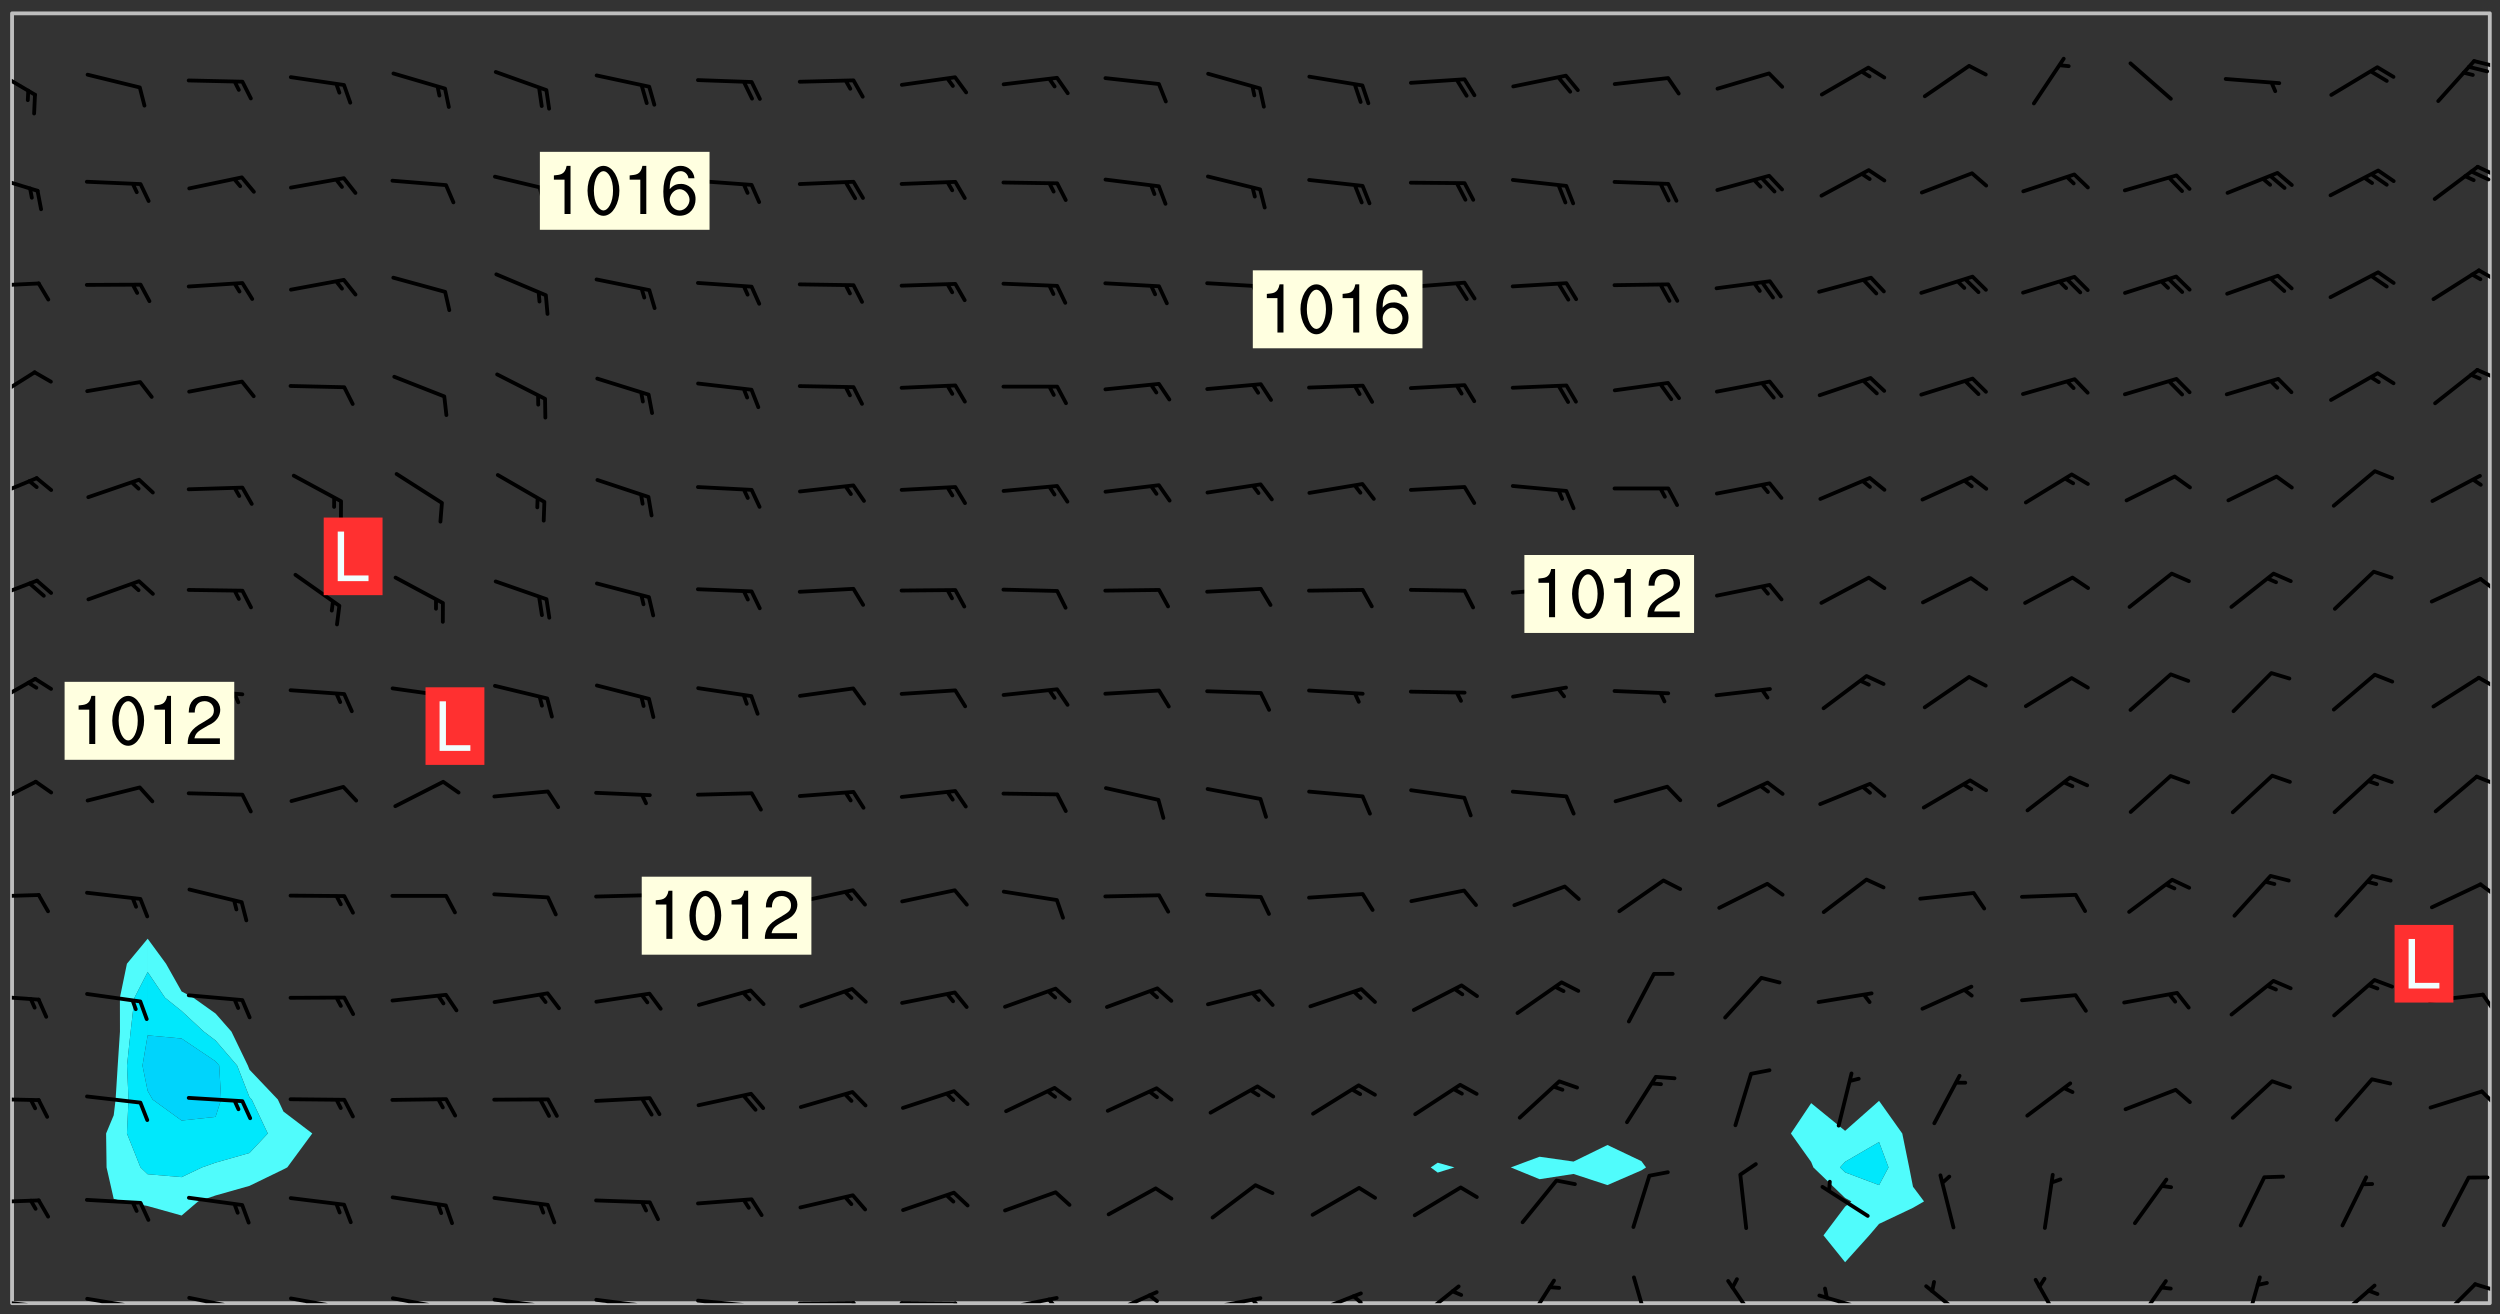 <svg xmlns="http://www.w3.org/2000/svg" role="img" xmlns:xlink="http://www.w3.org/1999/xlink" viewBox="142.45 309.95 326.84 171.84"><rect x="142.45" y="309.95" width="326.84" height="171.84" fill="#333333" stroke="none"/><defs><clipPath id="a"><path d="M144 311.672h1v168.656h-1zm0 0"/></clipPath><clipPath id="b"><path d="M144 311.672h324v168.656H144zm0 0"/></clipPath><clipPath id="c"><path d="M467 311.672h1v168.656h-1zm0 0"/></clipPath><clipPath id="d"><path d="M144 479h4v1.328h-4zm0 0"/></clipPath><clipPath id="e"><path d="M147 480h2v.328h-2zm0 0"/></clipPath><clipPath id="f"><path d="M146 480h2v.328h-2zm0 0"/></clipPath><clipPath id="g"><path d="M153 479h9v1.328h-9zm0 0"/></clipPath><clipPath id="h"><path d="M160 480h2v.328h-2zm0 0"/></clipPath><clipPath id="i"><path d="M159 480h2v.328h-2zm0 0"/></clipPath><clipPath id="j"><path d="M166 479h9v1.328h-9zm0 0"/></clipPath><clipPath id="k"><path d="M173 480h3v.328h-3zm0 0"/></clipPath><clipPath id="l"><path d="M172 480h2v.328h-2zm0 0"/></clipPath><clipPath id="m"><path d="M180 479h8v1.328h-8zm0 0"/></clipPath><clipPath id="n"><path d="M187 480h2v.328h-2zm0 0"/></clipPath><clipPath id="o"><path d="M186 480h2v.328h-2zm0 0"/></clipPath><clipPath id="p"><path d="M193 479h8v1.328h-8zm0 0"/></clipPath><clipPath id="q"><path d="M200 480h2v.328h-2zm0 0"/></clipPath><clipPath id="r"><path d="M199 480h2v.328h-2zm0 0"/></clipPath><clipPath id="s"><path d="M206 479h9v1.328h-9zm0 0"/></clipPath><clipPath id="t"><path d="M213 480h3v.328h-3zm0 0"/></clipPath><clipPath id="u"><path d="M212 480h2v.328h-2zm0 0"/></clipPath><clipPath id="v"><path d="M220 479h8v1.328h-8zm0 0"/></clipPath><clipPath id="w"><path d="M227 480h2v.328h-2zm0 0"/></clipPath><clipPath id="x"><path d="M226 480h2v.328h-2zm0 0"/></clipPath><clipPath id="y"><path d="M233 479h8v1.328h-8zm0 0"/></clipPath><clipPath id="z"><path d="M240 480h2v.328h-2zm0 0"/></clipPath><clipPath id="A"><path d="M246 480h9v.328h-9zm0 0"/></clipPath><clipPath id="B"><path d="M253 480h3v.328h-3zm0 0"/></clipPath><clipPath id="C"><path d="M260 480h8v.328h-8zm0 0"/></clipPath><clipPath id="D"><path d="M267 480h2v.328h-2zm0 0"/></clipPath><clipPath id="E"><path d="M273 479h8v1.328h-8zm0 0"/></clipPath><clipPath id="F"><path d="M279 479h2v1.328h-2zm0 0"/></clipPath><clipPath id="G"><path d="M287 478h7v2.328h-7zm0 0"/></clipPath><clipPath id="H"><path d="M292 479h2v1.328h-2zm0 0"/></clipPath><clipPath id="I"><path d="M300 479h8v1.328h-8zm0 0"/></clipPath><clipPath id="J"><path d="M305 479h3v1.328h-3zm0 0"/></clipPath><clipPath id="K"><path d="M313 478h8v2.328h-8zm0 0"/></clipPath><clipPath id="L"><path d="M319 479h2v1.328h-2zm0 0"/></clipPath><clipPath id="M"><path d="M327 477h7v3.328h-7zm0 0"/></clipPath><clipPath id="N"><path d="M341 477h5v3.328h-5zm0 0"/></clipPath><clipPath id="O"><path d="M355 476h4v4.328h-4zm0 0"/></clipPath><clipPath id="P"><path d="M368 477h5v3.328h-5zm0 0"/></clipPath><clipPath id="Q"><path d="M380 479h8v1.328h-8zm0 0"/></clipPath><clipPath id="R"><path d="M394 477h6v3.328h-6zm0 0"/></clipPath><clipPath id="S"><path d="M408 477h5v3.328h-5zm0 0"/></clipPath><clipPath id="T"><path d="M421 477h5v3.328h-5zm0 0"/></clipPath><clipPath id="U"><path d="M435 476h4v4.328h-4zm0 0"/></clipPath><clipPath id="V"><path d="M447 477h7v3.328h-7zm0 0"/></clipPath><clipPath id="W"><path d="M460 477h7v3.328h-7zm0 0"/></clipPath><clipPath id="X"><path d="M465 477h3v2h-3zm0 0"/></clipPath><clipPath id="Y"><path d="M144 466h4v2h-4zm0 0"/></clipPath><clipPath id="Z"><path d="M144 453h4v2h-4zm0 0"/></clipPath><clipPath id="aa"><path d="M466 452h2v3h-2zm0 0"/></clipPath><clipPath id="ab"><path d="M144 439h4v2h-4zm0 0"/></clipPath><clipPath id="ac"><path d="M466 439h2v4h-2zm0 0"/></clipPath><clipPath id="ad"><path d="M144 426h4v2h-4zm0 0"/></clipPath><clipPath id="ae"><path d="M466 425h2v3h-2zm0 0"/></clipPath><clipPath id="af"><path d="M144 411h4v5h-4zm0 0"/></clipPath><clipPath id="ag"><path d="M465 411h3v2h-3zm0 0"/></clipPath><clipPath id="ah"><path d="M144 398h4v5h-4zm0 0"/></clipPath><clipPath id="ai"><path d="M466 398h2v3h-2zm0 0"/></clipPath><clipPath id="aj"><path d="M144 385h4v4h-4zm0 0"/></clipPath><clipPath id="ak"><path d="M466 385h2v3h-2zm0 0"/></clipPath><clipPath id="al"><path d="M144 372h4v4h-4zm0 0"/></clipPath><clipPath id="am"><path d="M144 358h4v5h-4zm0 0"/></clipPath><clipPath id="an"><path d="M466 358h2v2h-2zm0 0"/></clipPath><clipPath id="ao"><path d="M144 346h4v2h-4zm0 0"/></clipPath><clipPath id="ap"><path d="M466 345h2v2h-2zm0 0"/></clipPath><clipPath id="aq"><path d="M144 332h4v4h-4zm0 0"/></clipPath><clipPath id="ar"><path d="M466 331h2v3h-2zm0 0"/></clipPath><clipPath id="as"><path d="M465 332h3v2h-3zm0 0"/></clipPath><clipPath id="at"><path d="M144 318h4v5h-4zm0 0"/></clipPath><clipPath id="au"><path d="M465 317h3v2h-3zm0 0"/></clipPath><g id="av" clip-path="url(#clip1)"><path fill="#fff" fill-opacity="0" fill-rule="evenodd" d="M0 0h1000v1000H0zm0 0"/><path fill="#d3d3d3" fill-opacity="0" fill-rule="evenodd" d="M162.152 355.867l-.234.293.059.234.117.172.176.234.293.348.113.059.117-.172.059-.234.176-.176.465-.176h.699l.234.293.289.816.059.176.176.23.352.234.699.699.172.176.234.348.234.41.289.582.41.465.23.234.234.176.117.23.176.293.172 1.164v.234l.059.289.059.117.117.117.348.41.117.172.176.176.176.234.117.172.172.352.059.234.234.406.234-.059-.176.176-.059.93h-.582l-.234-.113-.348.113-.117.117-.059.293-.059.176-.117.172-.465.293-.059.234-.059.113v.645l.059.172v.41l.059.059v.406l.059.406.117.176.059.059.23.641-.059.293v.699l-.059.582v.234l-.059.23-.055.352v1.922l.055.117h.426l-.367.117-.023.352.891 1.168 1.742.539 1.34.359v.539l.09.809.535.715 1.52.27.891-.086.09 1.164.535.18 1.16-.18 2.055-.984 1.16-.363 1.879-.176 1.695-.18-.18.719-1.516.086-1.25.09-.805.27-1.074.809.27.719.535.898-.18.625-.266.809.266 1.078.625.898.805.18 1.25-.18-.266.723.098.504.055.293v.172l.059.293v.406l.176.117.352.117h.406l.293-.176.113-.117.059-.117.117-.23.059-.176.352-.465.23-.176.176-.059.176.059.059.176.117.988.055.469.059.172.117.234.176.059.816.059h.289l.117.234.059.406.059.352v1.105l.117.293.117.348.289.699.176.352.582.754.352.176.172.059.469.234.641.465.348.234.293.176.293.055.23.062.816.348.293.176.113.172.352.352.117.176.523.641v.289l.059.352v.348l.059.352.059.289.117.059.172.059h.176l.582.234.176.117.176.289.176.234.113.234.293.23.117.117v.41l.059.055.289.234.234.117.059.117.117.172.059.117.23.234.059.176.234.059.117.059-.117.113-.059.117v.117l-.117.293-.117.289v.582l.176.117.117.059.059.117.117.117.113.059.176.348.059.352.059.406v.176l-.059.176-.117.699v.172l.117.176.293.293h.406l.176.117.117.172.117.293v.234h-.527l-.23-.234h-.234l-.176.059-.059.699.059.348.117.176.176.41.117.23.289.469.176.055h.523l.234.059.758.641.059.293v.234l.059.059.23.348v.352l-.117.172v.293l.293.289.293.176.172.059.293.176.293.117.582.406.289.234.293.176.219.16.016.012.23.176.641.523.176.234.117.176.176.176.113.172v.641l.117.176.469.117.582.117.234.059.23.113.293.117.113.059.586.352.289.172.176.062.176.055.176.059.699.352.289.176.234.055.289.176.234.117.641.406.293.117.172.059.234.059.41.059.23.059.234.117.059.172-.41.176.469.059.059.293.113.234.176.055.234.059.176.059.406.117.641.234.117.172.059.234v.176l-.059.117-.059.406.234.234.117.059.348.117.641.23.176.117.289.117.176.176.234.465.582 1.105.176.176.348.176.176.117.352.117 1.047.523.234.059.465.113.293.059.465.176.758.582.234.234.348.465.176.176.289.234.816.699.293.176.289.289.293.176.293.289.695.641.176.176.293.234.289.234.469.289.641.582.348.234.234.293.348.348.352.465.934.992.348.406.117.176.234.059.113.117.645.176.23.113.234.059.293.176.23.117.934.699.406.406.234.176.406.176.234.117.816.348.348.234.234.117.293.289.23.117.758.352.352.172.23.059.293.117.234.059.871.176h.816l.469.23.172.059.875.699.465.117.293.059.176.059.23.059.469.059.348.059.352.059.406.059h.293l.172.059v.23l.176.176h.293l.348.059.352.059.699.117h.641l.465-.234.293-.176.172-.117.41-.172.289-.176.934-.465.469-.293.523-.293.465-.172.465-.176 1.051-.465.289-.117.41-.117.289-.117.527-.176 1.516-.699.582-.348.289-.059.293-.059.348-.117.875-.23.352-.117h.113l.234-.059.875-.234.234-.059h.812l.352-.059.816-.117.172-.059.352-.055.293-.059.23-.059.816-.176.176-.059h.348l.234-.059.465-.117.758-.172.234-.059h.348l.41-.117.289-.059 1.285-.059h.289l.41-.059.23-.059h.176l.875-.117h.406l.41-.117h.348l.352-.113.871-.059h1.75l1.047.289.41.117.289.117.352.117.289.117 1.051.172.289.059h.293l.293.059.172.059.41.059.172.059.117.059h.117l.117.059.352.059h.113l.41.066 1.922.395 1.926.395 1.52.449 1.695.719 2.145.805 1.605-.719 1.43-.805 1.16-1.078 1.25-.449 3.035-.719 1.875-.359 2.145-1.348 2.234-1.254 2.5-1.258 1.695-.449 1.785-.18 1.16-.27.625.539 1.34-.27.715-.988.984-1.344.445-.18.805-.359 1.875-.539 1.785-.449 1.25-.27 1.16-.09 1.699-.09 1.961-.27 1.25-.09h.539l.625-.09h.891l2.145-.18 2.41-.18 2.59-.09 1.695.18 1.609.09 1.43.359 1.16.719 1.875.988 1.16 1.527.266.715.629.09.355.898.535.539.535 1.527 1.074.359h.535l-.805.535.09 1.707.715 2.695.891.805.895.988.715 1.258 1.785.539 1.52-.18.355 1.344 1.609-.805.98-.539.27.27.316-.215.219-.145.801.449.449-.359h.355l.535-.27.539-.719.535-.27.625-.988 1.16.449.84.371 1.395.617 1.695-.18h1.605l1.785.09.18-1.707.535-1.344.805.27.492.848.402.406-.09.539v.359l.715.449.711-.27h1.43l.359.988.445 1.258.715 1.344 1.25.629 1.695.629.715-.18.18-.539.98-.09.449.359.086 1.258-.266.629-.535.18v.539l.715.984.266.539.984.988.801 1.078-.266.359-.09.898-.625 2.332-.355 2.066-.09 1.793-.18.719-.09.539v1.438l-.98 1.883-.359 1.707-.535.898-.805 1.168-.266.539 2.055 1.254.086.359-.355.539-.09-.18v.809l.09 1.438-.445.715-1.074.094-.266.715.535.898.805.719 1.16.809 1.34.27.445.359-.355.449-1.789-.09-1.25-.449-.715-.719-.625-.09-.176 3.59-.188 1.309h89.359V311.703h-55.27v49.082l.762.125 3.289.543 2.023 2.836v2.754l2.352.332 2.348.332h4.051l-1.379 4.16-2.023.707-2.023.703-.543.344-2.594 1.617-.188.117-2.023-2.078-.73-2.742-2.672-2.078-1.375-3.5-.066-.082-1.957-2.672 2.75-1.418v-49.082H294.422v91.414l.117.031.133.012.074.074.105.047.09.059.086.059.09.059.297.297.059.09.031.117.027.117.016.137-.031.117-.059.09-.059.086-.043.105-.047.102-.027.121v.145l.176.27.148.148.074.086.074.074.043.105.062.09.059.086.043.105.059.09.047.102.043.105.059.086.117.18.074.074.062.086.059.09.043.105.059.09.059.086.062.09.059.09.043.102.117.18.074.074.059.086.074.074.09.059.105.047h.148l.133-.016.133.016.102-.047.074-.074.047-.102-.016-.133v-.148l-.047-.105-.027-.117-.047-.102-.027-.121-.043-.102-.062-.09-.043-.102-.043-.105-.031-.117-.016-.133-.012-.137.086-.059.059-.086.121-.031.043.105.016.133v.117l.059.102.059.09.09.059.148.148.059.09.043.105-.012.102.086.059.105.047.086.059.09.059.074.074-.117.027-.105.047-.086.059-.074.074-.059.09-.062.086-.027.121-.047.102-.043.105-.031.117-.012.133-.016.133v.148l.027.117.047.105.043.102.059.09.074.074.09.059.074.074.09.059.059.09.043.105.047.102.117.031.133.016h.148l.117-.031.105.043.043.105.047.102.027.121L299.5 410l.027.117.031.121.027.117.105.043.102.047.133-.016.148.148.062.086.074.074.07.074.09.062.105.043.102.043.117.031.137.016.117-.031.074-.074.027-.117-.012-.133-.031-.121-.027-.117.043-.105h.117l.09.062.117.027h.148l.133.016h.148l.133.016.133-.016h.148l.133-.016.133-.012.137.012.117-.027.133-.016.191-.059-.059.176-.016.133-.027.121-.016.133-.059.086-.133.016-.105.047-.105.043-.117.031-.117.027-.266.031h-.148l-.133.016-.074.074.059.086.148.148.117.18.074.07.09.062.09.059.086.059.09.059.102.043.105.062.105.043.086.059.105.047.102.043.18.117.059.09-.043.102-.047.105.016.133.223.223.059.09.043.102.031.121.043.102.016.133.031.117.012.137.031.117.148.148.102.043.105.043.117.031.133.016.137.016h.117l.117-.031.09-.059.043-.105.047-.102.043-.105.031-.117.012-.133v-.148l-.012-.133-.016-.133-.031-.117-.043-.105-.047-.105-.043-.102-.043-.105-.016-.133.016-.133.027-.117.031-.117.027-.121.047-.102.09-.059.086-.062.074-.074.09-.059.223-.223.059-.086.074-.074.117-.18.059-.086v-.148l-.074-.074-.102-.047-.105-.043-.102-.043-.059-.09-.047-.105-.027-.117.09-.059.117-.031.102-.043.18-.117.148-.148.012-.133-.012-.105-.09-.059-.133.016h-.148l-.133.016-.133-.016-.121-.031-.086-.059-.074-.074-.059-.09-.062-.086-.117-.18-.059-.086.031-.121.086-.059.121-.031.059-.086v-.121l-.031-.117-.059-.09-.059-.086-.047-.105-.027-.117-.016-.133.059-.09.074-.074.09-.059.117-.18.074-.074.059-.086.148-.148.121-.031.133-.016.133.016.074.074.043.105.016.133-.031.117-.117.031-.133.012-.148.148-.043.105-.047.102-.027.121-.031.117v.148l.031.117.043.105.059.09.074.07.074.074.117.031.121.027.117-.027.133-.016h.117l.09.059.074.074.047.105.059.086.102.047.133.016.105.043.086.059-.012.105-.074.074-.18.117-.059.09-.09.059-.07.074-.074.074-.062.09-.027.117-.016.133.016.133-.016.133v.148l.016.133.027.117.031.121.074.074.09.059.086.059.09.059.117.031v.086l-.102.047-.09.059-.266.031-.117.027h-.148l-.105.043-.102.047-.059.09-.062.234-.012.133-.031.121-.016.133v.293l-.012.133.012.137.016.133.133.016.133.012.121.031.086.059.074.074.047.105.043.102.016.133v.445l-.016.133v.445l.031.266.027.117.016.133.031.117.086.211.031.266v.148l-.031.117-.027.117-.031.121-.027.117-.031.117-.031.121-.012.133-.016.133.09.059.117-.031.102.016.047.105-.031.266v.441l-.043.105-.047.105-.043.102-.043.105-.059.086-.031.121-.043.117-.031.117-.016.133.016.133.059.09.105.047.086.059.059.086-.012.137-.031.117-.043.102v.445l-.016.133v.148l-.031.117-.043.105-.027.117-.047.105-.043.102-.031.121-.027.117-.031.133-.031.117-.027.117-.043.105-.031.117-.031.121-.012.133-.016.133v.297l.027.117v.148l.047.398.027.117.059.09.121.031h.148l.133-.016.059.09v.117l-.059.09-.09.059-.102.043-.105.047-.09.059-.086.059-.137.016-.117-.031-.133-.016-.102.047-.062.086-.012.137-.016.133-.031.117-.027.117-.016.133-.031.121v.297l.016.133.031.117v.148l.012.133v.148l-.027.117-.047.102-.027.121-.031.117-.059.09-.074.074-.102.043-.105.047-.117.027-.121.031-.102-.047.059-.086.105-.047.027-.117.031-.117.027-.121.031-.117v-.148l.016-.133-.031-.117-.043-.105-.105.016-.074.074-.102.043-.09.062-.074.074-.043.102-.016.133-.031.117L304.25 426l-.031.117-.027.117-.031.121-.027.117-.031.117-.043.105-.09.059h-.09l-.117-.031-.031-.086.016-.137-.031-.117v-.148l-.012-.133v-.148l-.062-.234-.027-.121-.043-.102-.047-.105-.059-.086-.059-.09-.043-.105-.062-.086-.148-.148-.07-.074-.105-.047-.105-.043-.102-.043-.297-.297-.09-.074-.086-.059-.105-.043-.09-.062-.086-.059-.105-.043-.09-.059-.086-.062-.074-.07-.105-.047-.086-.059-.105-.043-.09-.062-.102-.043-.105-.043-.086-.059-.105-.047-.105-.043-.102-.047-.09-.059-.102-.043-.105-.043-.09-.062-.117-.027-.133-.016-.133.016H299.75l-.133.016-.117-.031-.09-.059-.074-.074-.09-.059-.102-.047h-.148l-.121-.027-.102-.043-.074-.074-.117-.18-.09-.059-.102-.043-.09-.062-.105-.043-.09-.059-.086-.059-.105-.047-.059-.086-.059-.09-.043-.105-.047-.102-.074-.074-.086-.059-.074-.074-.09-.059-.223-.223-.043-.105-.031-.266.105-.043h.145l.105.043.074.074.09.059.086.059.105.047.09.059.148.148.07.074.148.148.062.086.074.074.086.059.074.074.09.062.09.059.086.059.27.176.102.047.105.043.102.043.047-.074.059-.086.074-.074.07-.074.105.043.074.074.059.09.043.102.047.105.043.105.121.027.117-.027.074-.09.043-.105.059-.09.074-.074.105-.043.117-.027.133.012.09.059.148.148.059.09.043.105.047.102.043.105.043.102.105.047.105.043.133.016.086-.059.059-.09.074-.074.105-.043.117.027.105.047.102.043.105.043.102.047.18.117v.117l-.016.133.016.133.016.137.059.086.102.047.121.027.117.031h.148l.117-.031.059-.09.18-.117.059-.09.074-.074.059-.086.117-.18.18-.117.117.031.09.059.043.074-.016.133v.117l.09.059h.148l.133-.016.133-.012.266-.031.105-.043.117-.031.121-.027.074-.074.07-.074.062-.09-.016-.105-.047-.102-.102-.043-.105-.016-.117.027-.266.031h-.148l-.074-.074-.09-.059-.117-.031-.117-.027-.133-.016h-.148l-.133.016h-.297l-.105-.047-.148-.148-.043-.102-.059-.09.223-.223.086-.059.105-.043.117-.031.133-.016.133.016.137.016.102.043.133-.012.09-.062.102-.043.062-.09-.047-.102-.09-.059-.117-.031-.102-.043-.059-.09-.062-.09v-.117l.016-.133.105-.047.074-.07v-.121l-.09-.059-.031-.117.09-.059.074-.074.043-.105.059-.09.047-.102.016-.133v-.148l-.047-.105-.043-.102-.09-.059-.133-.016-.102-.043-.137-.016-.117-.031h-.445l-.133-.016-.133-.012-.133-.016-.117-.031h-.148l-.133-.016-.133-.012-.266-.031-.121-.043-.086-.059-.074-.074v-.148l.012-.133.105-.047.102-.043.133-.016h.152l.133-.016h.293l.121.031.102.043.09.059.234.062.121-.047.09-.059.102-.043.133-.016.105.043.102.047.133.012.121-.027h.145l.121-.031.117-.027.105-.047.074-.074.086-.059.148-.148.059-.086.047-.105.027-.117.016-.105-.102-.043-.09-.059-.117-.031-.105-.043-.09-.062-.074-.086-.074-.074-.102-.043-.105-.047-.102-.043-.059-.09-.047-.102-.086-.211-.062-.086-.059-.09-.074-.074-.086-.059h-.27l-.117.031-.09.059-.102.043-.133.016-.105-.016-.027-.117-.062-.09-.117-.031-.102-.043-.148-.148-.031-.117-.016-.105.074-.074.18-.117.117-.027.117-.031.137.016.102.043.105.043.102.047.105.043.117.031.133.016.117.027.133.016.105-.016.09-.059-.074-.074-.105-.043-.074-.074-.074-.09-.148-.148-.086-.059-.09-.059-.074-.074-.09-.059-.102-.047-.121-.027-.102-.047-.105-.043-.117-.031-.102-.043-.121-.031h-.148l-.117.031-.105.043-.086.062-.18.117-.086.059-.09.059-.105.047-.086.059-.105.043-.102.043-.105.047-.074.074-.059.09-.059.086-.047.105-.059.086-.074.074-.133-.012-.117-.031h-.117l-.074.074-.09.059-.074.074-.09.059-.086.059-.105.047-.102.043-.137.016-.102-.043-.148-.148-.105-.047h-.086l-.105.047-.102.043-.121.031-.117-.031-.074-.074v-.117l.031-.121.074-.07.059-.09.074-.074.117-.031.105-.043h.293l.133-.016.137-.016.102-.043.09-.059.102-.047.09-.059.133-.012.09.059.133.012.09-.059.086-.059.105-.043.09-.059.086-.062.09-.059.148-.148.059-.086.059-.09.105-.043.133-.016.117.027.121.031.059-.059.059-.09.031-.266.027-.117.105.012.133.016.102-.043.09-.059.059-.09.074-.074.059-.09.047-.102.012-.133-.012-.133-.047-.105-.148-.148-.059-.09-.059-.086-.043-.105v-.445l.016-.133v-.148l.012-.133-.059-.059-.09.059-.102-.043-.18-.117-.086-.059-.062-.09-.059-.09-.074-.074-.086-.059-.121.031-.102.012-.105.047-.086.059-.105.043-.148.148-.09.059-.086.059-.09.062-.105.043-.133.016v-.121l.105-.043.117-.031.074-.07.043-.105v-.148l-.027-.117-.148-.148-.133-.016h-.148l-.117.031-.105.043-.102.043-.09.062-.117.027-.074-.074.012-.133-.043-.102-.043-.105-.09-.059-.117.027-.121.031-.117.031-.102.043-.121.031-.102.043-.105.043-.09.059-.102.016v-.117l.016-.133-.059-.09-.074.043-.148.148-.059.09-.074.074-.047.105-.043.102-.074.074-.059.09-.074.074-.059.086-.074.074-.09.062-.074.07-.074.074-.102.016-.133.016-.105-.043v-.121l.148-.148.043-.102.059-.09.047-.102.043-.105.059-.09.031-.117.043-.102.031-.121.027-.117.047-.105.043-.102.043-.105.074-.07.09-.062.09-.059.102-.043h.297l.266-.031.105-.043-.074-.074-.117-.031-.105-.043-.09-.059-.102-.047-.09-.059-.102-.043-.105-.043-.09-.062-.086-.059-.105-.043-.102-.043-.121-.031-.117-.031-.102-.043L297.5 410.25l-.102-.043-.09-.059-.043-.105-.016-.133.102-.043.133-.016.137.016.133-.016.102-.043.059-.09.016-.105-.09-.059-.074-.074-.102-.043-.09-.059-.148-.148-.043-.105-.016-.133v-.293l-.059-.09-.09-.059-.074-.074-.043-.105-.031-.117-.059-.09-.074-.074-.117-.027-.074-.074-.09-.059-.09-.062-.086-.059-.074-.074-.059-.086-.047-.105-.086-.059-.148-.148-.195-.059-.133.016-.102.043-.074.074-.047.102-.043.105-.059.09-.059.086-.297.297-.09.059h-.086l-.062-.086-.043-.105.031-.117.059-.09.027-.117-.012-.133-.09-.062-.105.047-.117.027-.117.031-.27.176-.102.047-.117.027-.105.047-.09.059-.102.043-.059-.086-.047-.105.016-.133.047-.105.07-.074.074-.07.059-.09v-.148l-.043-.105h-.238l-.102.047-.031.117-.027.117-.031.121-.074.043-.133.016-.074-.047-.043-.102-.043-.105-.047-.102-.043-.105-.121.031-.102.043-.133.016-.117.031-.105.043-.09.059-.102.047-.121.027-.133.016-.102-.043-.059-.09-.047-.105-.043-.102-.043-.105v-.117l.059-.09.086-.059.18-.117.102-.047.105-.043.105-.059.102-.043.09-.062.102-.043.105-.059.102-.047.09-.059.105-.043.102-.043.09-.062.102-.043.137-.016.117.031.102.043.121.031.102.043.105.047.102.043.105.043.102.047.105.043.102.043.105.047.086.059.105.043.117.031.105.043.102.047.09.059.105.043.102.043.105.047.117.027.102.047.121.027h.148l.086-.059.016-.102.059-.09-.027-.117-.074-.074-.117-.18-.074-.074-.09-.074-.18-.117-.086-.059-.105-.043-.102-.047-.27-.176-.059-.09-.074-.074-.059-.09-.043-.102-.031-.117-.016-.137v-.562l-.012-.133-.016-.133-.031-.117-.016-.133-.012-.133-.031-.121-.223-.223-.059-.086-.016-.105.031-.117.133-.016v-91.414H172.992v1.453l-.059.234-.352 1.051-.172.523-.117.348-.176.41-.117.172-.234.293-.23.059h-.352l-.117.059-.23.406v.293l.117.176.23.23.117.234.641.758.293.465.176.234.23.352.234.348.641.816.176.465.172.41.117.695.176.469.117 1.398.059.465v.875l.117 1.047v4.781l-.059.465-.352 1.281-.176.523-.113.41-.352.93L172.934 336l-.234.582-.117.176-.172.348-.176.406-.352.816-.059.293-.113.293-.117.289-.059.176-.117.875-.059.406-.059.117-.059.176-.059.172-.23.527-.117.172v.234l-.117.234-.059.172-.176.586v.289l-.059.176v.293l-.059.113-.059.527v.172l-.055.234v2.621l-.176.816-.117.176-.176.234-.117.172-.113.234-.586.934-.23.289-.293.465-.176.234-.289.352-.352.699-.113.23-.176.41-.176.23-.406.527-.816.699-.293.172-.289.234-.176.117-.176.176-.523.406-.527.176-.172.176-.234.055-.641.176h-.758m12.211 31.023l-1.074.449.359.895 1.25-.715.445-.539-.98-.09"/><path fill="#d3d3d3" fill-opacity="0" fill-rule="evenodd" d="M201.508 416.598h-.895l.449.629.98.359.805-.09.445-.988-.176.09-.715-.355-.895.355m154.621 59.07l-.059-.523v-.293l.113-.293.059-.23.469-.469h.113l.117-.113.117-.059h.176l.234-.059h.348l.234.059.117.059.23.172.059.176.117.582v.293l-.117.176-.172.289-.176.176-.527.523-.23.234-.117.059h-.176l-.117-.059-.406-.293-.176-.117-.117-.059-.059-.113-.055-.117m6.641-10.957l-.059-.172v-1.109l.059-.172.176-.059.172-.059h.176l.234-.059.117.059.059.699-.059.172-.117.176-.117.059-.234.523-.113.059h-.234l-.059-.117m9.613-14.391l-.117-.176v-.699l.293-.875.117-.172.176-.352.113-.23.117-.293.352-.758.117-.23.172-.234h.176l.117-.059h.641l.117.059.234.234.172.113.352.293.117.117.113.176v.113l.117.059.117.117v.699l-.059.176v.23l-.059.176-.348 1.051-.117.23-.117.234-.117.059-.23.234-.641.289h-.875l-.41-.117-.641-.465"/><path fill="none" stroke="#bebebe" stroke-linecap="round" stroke-linejoin="round" stroke-miterlimit="10" stroke-width=".5" d="M467.957 311.695H144.027v168.625h323.93v-168.625"/><g clip-path="url(#a)"><path fill="#fff" fill-opacity="0" fill-rule="evenodd" d="M144 475.891v4.438h.004H144V311.672h.004H144v164.219"/></g><g clip-path="url(#b)"><path fill="#fff" fill-opacity="0" fill-rule="evenodd" d="M144.004 480.328V311.672h17.75v121.004l-2.711 3.27-.918 4.438.008 4.438-.293 4.441-.277 4.438-.246 2.051-.996 2.387.062 4.438.934 4.117 1.168.324 3.27.609 4.438 1.242 2.164-1.852 2.273-.77 4.438-1.258 4.441-2.156.5-.258 3.266-4.438-3.766-2.863-.734-1.574-3.707-3.898-.211-.539-2.148-4.441-2.078-2.363-2.914-2.074-1.523-.812-2.039-3.625-2.398-3.27v-121.004h168.656v150.285l-.914.617.914.676 2.191-.676-2.191-.617V311.672h22.191v147.969l-4.438 2.168-4.438-.633-3.762 1.398 3.762 1.539 4.438-.688 4.438 1.457 4.441-1.926.602-.383-.602-.82-4.441-2.113V311.672h35.508V453.867l-4.438 3.922-4.438-3.621-2.648 3.969 2.648 3.723.293.715 4.145 3.996.824.445-.824.68-2.828 3.758 2.828 3.512 3.156-3.512 1.281-1.5 4.438-2.102 1.441-.836-1.441-1.922-.496-2.52-.906-4.438-3.035-4.27V311.672h79.887v168.656H144.004"/></g><path fill="#50fcfc" fill-rule="evenodd" d="M156.383 462.574l-.062-4.438.996-2.387.246-2.051.277-4.438.293-4.441-.008-4.438.918-4.438 2.711-3.27v4.352l-1.723 3.355-.504 4.438-.473 4.441.199 4.438-.207 4.438 1.77 4.438.938.891 4.438.379 2.664-1.27 1.773-.625 4.438-1.262 2.391-2.551-2.098-4.438-.293-.305-1.613-4.133-2.824-3.285-1.527-1.156-2.91-2.695-2.172-1.742-2.266-3.355v-4.352l2.398 3.27 2.039 3.625 1.523.812 2.914 2.074 2.078 2.363 2.148 4.441.211.539 3.707 3.898.734 1.574 3.766 2.863-3.266 4.438-.5.258-4.441 2.156-4.438 1.258-2.273.77-2.164 1.852-4.438-1.242-3.27-.609-1.168-.324-.934-4.117"/><path fill="#00e8fc" fill-rule="evenodd" d="M160.816 462.574l-1.77-4.438.207-4.438-.199-4.438.473-4.441.504-4.438 1.723-3.355v8.285l-.676 3.949.676 3.309.648 1.129 3.789 2.746 4.438-.48.73-2.266-.25-4.438-.48-.559-4.438-2.98-4.438-.41v-8.285l2.266 3.355 2.172 1.742 2.91 2.695 1.527 1.156 2.824 3.285 1.613 4.133.293.305 2.098 4.438-2.391 2.551-4.438 1.262-1.773.625-2.664 1.27-4.438-.379-.938-.891"/><path fill="#00d4fc" fill-rule="evenodd" d="M161.754 452.57l-.676-3.309.676-3.949 4.438.41 4.438 2.98.48.559.25 4.438-.73 2.266-4.438.48-3.789-2.746-.648-1.129"/><path fill="#50fcfc" fill-rule="evenodd" d="M330.41 463.25l-.914-.676.914-.617 2.191.617-2.191.676m13.316.863l-3.762-1.539 3.762-1.398 4.438.633 4.438-2.168 4.441 2.113.602.82-.602.383-4.441 1.926-4.438-1.457-4.438.688m35.508-2.254l-2.648-3.723 2.648-3.969 4.438 3.621 4.438-3.922v5.387l-4.438 2.582-.668.738.668.645 4.438 1.668 1.238-2.312-1.238-3.32v-5.387l3.035 4.27.906 4.438.496 2.52 1.441 1.922-1.441.836-4.438 2.102-1.281 1.5-3.156 3.512-2.828-3.512 2.828-3.758.824-.68-.824-.445-4.145-3.996-.293-.715"/><path fill="#00e8fc" fill-rule="evenodd" d="M383.672 463.219l-.668-.645.668-.738 4.438-2.582 1.238 3.32-1.238 2.312-4.438-1.668"/><g clip-path="url(#c)"><path fill="#fff" fill-opacity="0" fill-rule="evenodd" d="M467.996 480.328H468V311.672h-.004H468v168.656h-.004"/></g><g clip-path="url(#d)"><path fill="none" stroke="#000" stroke-linecap="round" stroke-linejoin="round" stroke-miterlimit="10" stroke-width=".5" d="M147.492 480.73l-6.984-.805"/></g><g clip-path="url(#e)"><path fill="none" stroke="#000" stroke-linecap="round" stroke-linejoin="round" stroke-miterlimit="10" stroke-width=".5" d="M147.492 480.73l.895 2.285"/></g><g clip-path="url(#f)"><path fill="none" stroke="#000" stroke-linecap="round" stroke-linejoin="round" stroke-miterlimit="10" stroke-width=".5" d="M146.477 480.613l.445 1.145"/></g><g clip-path="url(#g)"><path fill="none" stroke="#000" stroke-linecap="round" stroke-linejoin="round" stroke-miterlimit="10" stroke-width=".5" d="M160.781 480.91l-6.93-1.16"/></g><g clip-path="url(#h)"><path fill="none" stroke="#000" stroke-linecap="round" stroke-linejoin="round" stroke-miterlimit="10" stroke-width=".5" d="M160.781 480.91l.777 2.328"/></g><g clip-path="url(#i)"><path fill="none" stroke="#000" stroke-linecap="round" stroke-linejoin="round" stroke-miterlimit="10" stroke-width=".5" d="M159.773 480.742l.387 1.16"/></g><g clip-path="url(#j)"><path fill="none" stroke="#000" stroke-linecap="round" stroke-linejoin="round" stroke-miterlimit="10" stroke-width=".5" d="M174.074 481.031l-6.887-1.406"/></g><g clip-path="url(#k)"><path fill="none" stroke="#000" stroke-linecap="round" stroke-linejoin="round" stroke-miterlimit="10" stroke-width=".5" d="M174.074 481.031l.695 2.355"/></g><g clip-path="url(#l)"><path fill="none" stroke="#000" stroke-linecap="round" stroke-linejoin="round" stroke-miterlimit="10" stroke-width=".5" d="M173.07 480.828l.348 1.176"/></g><g clip-path="url(#m)"><path fill="none" stroke="#000" stroke-linecap="round" stroke-linejoin="round" stroke-miterlimit="10" stroke-width=".5" d="M187.402 480.953l-6.914-1.25"/></g><g clip-path="url(#n)"><path fill="none" stroke="#000" stroke-linecap="round" stroke-linejoin="round" stroke-miterlimit="10" stroke-width=".5" d="M187.402 480.953l.75 2.336"/></g><g clip-path="url(#o)"><path fill="none" stroke="#000" stroke-linecap="round" stroke-linejoin="round" stroke-miterlimit="10" stroke-width=".5" d="M186.398 480.773l.371 1.168"/></g><g clip-path="url(#p)"><path fill="none" stroke="#000" stroke-linecap="round" stroke-linejoin="round" stroke-miterlimit="10" stroke-width=".5" d="M200.715 480.98l-6.906-1.301"/></g><g clip-path="url(#q)"><path fill="none" stroke="#000" stroke-linecap="round" stroke-linejoin="round" stroke-miterlimit="10" stroke-width=".5" d="M200.715 480.98l.73 2.34"/></g><g clip-path="url(#r)"><path fill="none" stroke="#000" stroke-linecap="round" stroke-linejoin="round" stroke-miterlimit="10" stroke-width=".5" d="M199.707 480.789l.367 1.172"/></g><g clip-path="url(#s)"><path fill="none" stroke="#000" stroke-linecap="round" stroke-linejoin="round" stroke-miterlimit="10" stroke-width=".5" d="M214.055 480.805l-6.961-.953"/></g><g clip-path="url(#t)"><path fill="none" stroke="#000" stroke-linecap="round" stroke-linejoin="round" stroke-miterlimit="10" stroke-width=".5" d="M214.055 480.805l.852 2.301"/></g><g clip-path="url(#u)"><path fill="none" stroke="#000" stroke-linecap="round" stroke-linejoin="round" stroke-miterlimit="10" stroke-width=".5" d="M213.043 480.664l.426 1.152"/></g><g clip-path="url(#v)"><path fill="none" stroke="#000" stroke-linecap="round" stroke-linejoin="round" stroke-miterlimit="10" stroke-width=".5" d="M227.375 480.777l-6.969-.895"/></g><g clip-path="url(#w)"><path fill="none" stroke="#000" stroke-linecap="round" stroke-linejoin="round" stroke-miterlimit="10" stroke-width=".5" d="M227.375 480.777l.867 2.293"/></g><g clip-path="url(#x)"><path fill="none" stroke="#000" stroke-linecap="round" stroke-linejoin="round" stroke-miterlimit="10" stroke-width=".5" d="M226.359 480.645l.434 1.148"/></g><g clip-path="url(#y)"><path fill="none" stroke="#000" stroke-linecap="round" stroke-linejoin="round" stroke-miterlimit="10" stroke-width=".5" d="M240.703 480.668l-6.996-.68"/></g><g clip-path="url(#z)"><path fill="none" stroke="#000" stroke-linecap="round" stroke-linejoin="round" stroke-miterlimit="10" stroke-width=".5" d="M240.703 480.668l.938 2.266"/></g><g clip-path="url(#A)"><path fill="none" stroke="#000" stroke-linecap="round" stroke-linejoin="round" stroke-miterlimit="10" stroke-width=".5" d="M254.035 480.301l-7.027.055"/></g><g clip-path="url(#B)"><path fill="none" stroke="#000" stroke-linecap="round" stroke-linejoin="round" stroke-miterlimit="10" stroke-width=".5" d="M254.035 480.301l1.168 2.156"/></g><g clip-path="url(#C)"><path fill="none" stroke="#000" stroke-linecap="round" stroke-linejoin="round" stroke-miterlimit="10" stroke-width=".5" d="M267.348 480.359l-7.027-.059"/></g><g clip-path="url(#D)"><path fill="none" stroke="#000" stroke-linecap="round" stroke-linejoin="round" stroke-miterlimit="10" stroke-width=".5" d="M267.348 480.359l1.137 2.176"/></g><g clip-path="url(#E)"><path fill="none" stroke="#000" stroke-linecap="round" stroke-linejoin="round" stroke-miterlimit="10" stroke-width=".5" d="M280.598 479.641l-6.895 1.375"/></g><g clip-path="url(#F)"><path fill="none" stroke="#000" stroke-linecap="round" stroke-linejoin="round" stroke-miterlimit="10" stroke-width=".5" d="M279.594 479.84l.777.953"/></g><g clip-path="url(#G)"><path fill="none" stroke="#000" stroke-linecap="round" stroke-linejoin="round" stroke-miterlimit="10" stroke-width=".5" d="M293.668 478.879l-6.402 2.898"/></g><g clip-path="url(#H)"><path fill="none" stroke="#000" stroke-linecap="round" stroke-linejoin="round" stroke-miterlimit="10" stroke-width=".5" d="M292.734 479.301l.973.75"/></g><g clip-path="url(#I)"><path fill="none" stroke="#000" stroke-linecap="round" stroke-linejoin="round" stroke-miterlimit="10" stroke-width=".5" d="M307.23 479.664l-6.898 1.328"/></g><g clip-path="url(#J)"><path fill="none" stroke="#000" stroke-linecap="round" stroke-linejoin="round" stroke-miterlimit="10" stroke-width=".5" d="M306.227 479.859l.77.953"/></g><g clip-path="url(#K)"><path fill="none" stroke="#000" stroke-linecap="round" stroke-linejoin="round" stroke-miterlimit="10" stroke-width=".5" d="M320.367 479.043l-6.543 2.57"/></g><g clip-path="url(#L)"><path fill="none" stroke="#000" stroke-linecap="round" stroke-linejoin="round" stroke-miterlimit="10" stroke-width=".5" d="M319.414 479.418l.934.797"/></g><g clip-path="url(#M)"><path fill="none" stroke="#000" stroke-linecap="round" stroke-linejoin="round" stroke-miterlimit="10" stroke-width=".5" d="M333.148 478.129l-5.477 4.402"/></g><path fill="none" stroke="#000" stroke-linecap="round" stroke-linejoin="round" stroke-miterlimit="10" stroke-width=".5" d="M332.352 478.77l1.129.48"/><g clip-path="url(#N)"><path fill="none" stroke="#000" stroke-linecap="round" stroke-linejoin="round" stroke-miterlimit="10" stroke-width=".5" d="M345.613 477.367l-3.773 5.926"/></g><path fill="none" stroke="#000" stroke-linecap="round" stroke-linejoin="round" stroke-miterlimit="10" stroke-width=".5" d="M345.066 478.227l1.223.098"/><g clip-path="url(#O)"><path fill="none" stroke="#000" stroke-linecap="round" stroke-linejoin="round" stroke-miterlimit="10" stroke-width=".5" d="M356.062 476.953l1.957 6.75"/></g><g clip-path="url(#P)"><path fill="none" stroke="#000" stroke-linecap="round" stroke-linejoin="round" stroke-miterlimit="10" stroke-width=".5" d="M368.383 477.422l3.945 5.812"/></g><path fill="none" stroke="#000" stroke-linecap="round" stroke-linejoin="round" stroke-miterlimit="10" stroke-width=".5" d="M368.957 478.27l.574-1.086"/><g clip-path="url(#Q)"><path fill="none" stroke="#000" stroke-linecap="round" stroke-linejoin="round" stroke-miterlimit="10" stroke-width=".5" d="M380.305 479.32l6.734 2.016"/></g><path fill="none" stroke="#000" stroke-linecap="round" stroke-linejoin="round" stroke-miterlimit="10" stroke-width=".5" d="M381.285 479.613l-.242-1.203"/><g clip-path="url(#R)"><path fill="none" stroke="#000" stroke-linecap="round" stroke-linejoin="round" stroke-miterlimit="10" stroke-width=".5" d="M394.27 478.102l5.434 4.453"/></g><path fill="none" stroke="#000" stroke-linecap="round" stroke-linejoin="round" stroke-miterlimit="10" stroke-width=".5" d="M395.059 478.75l.242-1.203"/><g clip-path="url(#S)"><path fill="none" stroke="#000" stroke-linecap="round" stroke-linejoin="round" stroke-miterlimit="10" stroke-width=".5" d="M408.578 477.27l3.449 6.121"/></g><path fill="none" stroke="#000" stroke-linecap="round" stroke-linejoin="round" stroke-miterlimit="10" stroke-width=".5" d="M409.078 478.16l.66-1.035"/><g clip-path="url(#T)"><path fill="none" stroke="#000" stroke-linecap="round" stroke-linejoin="round" stroke-miterlimit="10" stroke-width=".5" d="M425.605 477.434l-3.98 5.789"/></g><path fill="none" stroke="#000" stroke-linecap="round" stroke-linejoin="round" stroke-miterlimit="10" stroke-width=".5" d="M425.027 478.277l1.219.137"/><g clip-path="url(#U)"><path fill="none" stroke="#000" stroke-linecap="round" stroke-linejoin="round" stroke-miterlimit="10" stroke-width=".5" d="M437.895 476.949l-1.926 6.758"/></g><path fill="none" stroke="#000" stroke-linecap="round" stroke-linejoin="round" stroke-miterlimit="10" stroke-width=".5" d="M437.613 477.934l1.199-.258"/><g clip-path="url(#V)"><path fill="none" stroke="#000" stroke-linecap="round" stroke-linejoin="round" stroke-miterlimit="10" stroke-width=".5" d="M452.891 478.016l-5.289 4.625"/></g><path fill="none" stroke="#000" stroke-linecap="round" stroke-linejoin="round" stroke-miterlimit="10" stroke-width=".5" d="M452.121 478.691l1.148.434"/><g clip-path="url(#W)"><path fill="none" stroke="#000" stroke-linecap="round" stroke-linejoin="round" stroke-miterlimit="10" stroke-width=".5" d="M466.047 477.844l-4.969 4.969"/></g><g clip-path="url(#X)"><path fill="none" stroke="#000" stroke-linecap="round" stroke-linejoin="round" stroke-miterlimit="10" stroke-width=".5" d="M466.047 477.844l2.344.719"/></g><g clip-path="url(#Y)"><path fill="none" stroke="#000" stroke-linecap="round" stroke-linejoin="round" stroke-miterlimit="10" stroke-width=".5" d="M147.512 466.887l-7.023.254"/></g><path fill="none" stroke="#000" stroke-linecap="round" stroke-linejoin="round" stroke-miterlimit="10" stroke-width=".5" d="M147.512 466.887l1.23 2.121m-2.254-2.086l.617 1.062m13.719-.773l-7.016-.395m7.016.395l1.027 2.227m-2.051-2.285l.516 1.113m13.797-.777l-6.965-.949m6.965.949l.848 2.301m-1.863-2.441l.426 1.152m13.91-1.055l-6.977-.863m6.977.863l.875 2.293m-1.891-2.418l.438 1.145m13.879-.922l-6.949-1.059m6.949 1.059l.812 2.316m-1.824-2.469l.406 1.156m13.93-1.082l-6.969-.902m6.969.902l.863 2.297m-1.875-2.426l.43 1.148m13.926-1.348l-7.023-.246m7.023.246l1.074 2.207m-2.098-2.242l.539 1.105m13.789-1.465l-7.004.543m7.004-.543l1.316 2.07m-2.336-1.992l.66 1.035m13.598-1.637l-6.848 1.59m6.848-1.59l1.609 1.852m-2.605-1.617l.805.922m13.406-1.5l-6.648 2.277m6.648-2.277l1.793 1.676m-2.762-1.344l.898.836m13.367-1.219l-6.613 2.379m6.613-2.379l1.816 1.648m11.27-2.156l-6.152 3.395m6.152-3.395l2.055 1.34m10.988-1.758l-5.609 4.23m5.609-4.23l2.223 1.035m11.328-.68l-6.082 3.52m6.082-3.52l2.082 1.297m11.199-1.355l-6.012 3.637m6.012-3.637l2.105 1.254m10.418-2.164l-4.43 5.457m4.43-5.457l2.406.473m9.738-1.098l-2.09 6.707m2.09-6.707l2.41-.457m9.477.316l.77 6.988m-.77-6.988L372 462.141m8.715 2.977l5.914 3.793m-5.055-3.242l.098-1.223m14.461-.84l1.707 6.816m-1.461-5.824l.914-.824m13.523-.234l-1.031 6.949m.883-5.938l1.152-.414m13.855.027l-4.117 5.699m3.516-4.867l1.215.164m12.188-1.301l-3.09 6.309m3.09-6.309l2.453-.082m10.871.086l-3.109 6.301m2.656-5.383l1.227-.039m12.617-.84l-3.258 6.223m3.258-6.223l2.453-.016"/><g clip-path="url(#Z)"><path fill="none" stroke="#000" stroke-linecap="round" stroke-linejoin="round" stroke-miterlimit="10" stroke-width=".5" d="M147.512 453.773l-7.023-.152"/></g><path fill="none" stroke="#000" stroke-linecap="round" stroke-linejoin="round" stroke-miterlimit="10" stroke-width=".5" d="M147.512 453.773l1.105 2.191m-2.125-2.211l.551 1.094m13.762-.746l-6.98-.805m6.98.805l.898 2.281m12.434-2.469l-7.012-.43m7.012.43l1.02 2.23m-2.039-2.293l.508 1.117m13.832-1.234l-7.023-.074m7.023.074l1.129 2.18m-2.148-2.191L187 454.812m13.773-1.164l-7.027.102m7.027-.102l1.184 2.148m-2.207-2.137l.594 1.074m13.746-1.055l-7.027.039m7.027-.039l1.164 2.16m-2.188-2.156l1.164 2.16m13.168-2.328l-7.016.367m7.016-.367l1.266 2.102m-2.285-2.047l1.262 2.102m12.996-2.723l-6.863 1.496m6.863-1.496l1.59 1.875m-2.586-1.656l1.586 1.871m12.668-2.324l-6.746 1.969m6.746-1.969l1.711 1.758M252.914 453l.855.879m13.402-1.277l-6.676 2.195m6.676-2.195l1.773 1.699m-2.742-1.379l.883.848m13.23-1.594l-6.332 3.047m6.332-3.047l1.977 1.449m-2.898-1.008l.988.727m13.273-1.117l-6.379 2.945m6.379-2.945l1.953 1.484m-2.883-1.055l.977.742m13.145-1.418l-6.133 3.438m6.133-3.438l2.062 1.328m-2.957-.828l1.031.664m13.094-1.301l-5.965 3.711m5.965-3.711l2.125 1.23m-2.992-.691l1.062.613m13.078-1.219l-5.883 3.844m5.883-3.844l2.148 1.184m-3.004-.625l1.074.594m12.742-1.609l-5.176 4.754m5.176-4.754l2.316.816m-3.066-.125l1.156.41m12.207-1.688l-3.77 5.93m3.77-5.93l2.445.188m-2.996.676l1.227.094m11.777-1.355l-2.047 6.723m2.047-6.723l2.41-.469m10.723.422l-1.68 6.82m1.434-5.828l1.191-.301m13.18-.383l-3.301 6.203m2.82-5.301h1.227m13.727.086l-5.617 4.223m4.801-3.605l1.109.52m13.492-.293l-6.555 2.539m6.555-2.539l1.855 1.605m10.758-2.727l-5.152 4.777m5.152-4.777l2.316.805m10.73-1.062l-4.617 5.297m4.617-5.297l2.391.555m11.969 1.039l-6.703 2.109"/><g clip-path="url(#aa)"><path fill="none" stroke="#000" stroke-linecap="round" stroke-linejoin="round" stroke-miterlimit="10" stroke-width=".5" d="M466.914 452.645l1.75 1.723"/></g><g clip-path="url(#ab)"><path fill="none" stroke="#000" stroke-linecap="round" stroke-linejoin="round" stroke-miterlimit="10" stroke-width=".5" d="M147.504 440.637l-7.008-.508"/></g><path fill="none" stroke="#000" stroke-linecap="round" stroke-linejoin="round" stroke-miterlimit="10" stroke-width=".5" d="M147.504 440.637l.992 2.246m-2.012-2.32l.496 1.125m13.812-.812l-6.957-.98m6.957.98l.84 2.305m-1.852-2.449l.418 1.152m13.93-1.188l-7-.625m7 .625l.957 2.262m-1.973-2.352l.477 1.129m13.867-1.367l-7.023.031m7.023-.031l1.164 2.16m-2.184-2.156l.578 1.082m13.738-1.445l-6.988.75m6.988-.75l1.375 2.031m-2.391-1.922l.688 1.016m13.617-1.32l-6.934 1.145m6.934-1.145l1.488 1.949m-2.496-1.785l.742.977m13.586-1.094l-6.945 1.051m6.945-1.051l1.465 1.969m-2.477-1.816l.734.984m13.504-1.555l-6.77 1.887m6.77-1.887l1.691 1.777m-2.676-1.504l.844.887m13.395-1.359l-6.648 2.281m6.648-2.281l1.793 1.676m-2.758-1.344l.895.84m13.508-.715l-6.891 1.367m6.891-1.367l1.551 1.902m-2.555-1.703l.777.953m13.402-1.652l-6.613 2.371m6.613-2.371l1.816 1.652m-2.777-1.309l.906.824m13.359-1.203l-6.59 2.438m6.59-2.438l1.832 1.633m-2.793-1.277l.918.816m13.469-.816l-6.812 1.727m6.812-1.727l1.648 1.816m-2.641-1.566l.824.91m13.406-1.422l-6.656 2.254m6.656-2.254l1.785 1.684m-2.754-1.355l.891.84m13.188-1.652l-6.246 3.219m6.246-3.219l2.016 1.398m-2.926-.93l1.008.699m12.977-1.566l-5.766 4.016m5.766-4.016l2.184 1.121m-3.023-.535l1.094.559m11.816-2.246l-3.277 6.219m3.277-6.219l2.453-.008m11.59.52l-4.734 5.195m4.734-5.195l2.379.609m12.035 1.418l-6.934 1.141m5.926-.973l.746.973m13.312-2.016l-6.402 2.891m5.473-2.469l.969.75m13.57-.062l-6.992.672m6.992-.672l1.355 2.047m11.922-2.34l-6.914 1.262m6.914-1.262l1.52 1.922m-2.527-1.738l.762.961m12.844-2.715l-5.48 4.398m5.48-4.398l2.254.969m-3.051-.328l1.125.484m12.887-1.242l-5.281 4.633m5.281-4.633l2.297.867m-3.066-.191l1.148.434m13.785.805l-6.98.809"/><g clip-path="url(#ac)"><path fill="none" stroke="#000" stroke-linecap="round" stroke-linejoin="round" stroke-miterlimit="10" stroke-width=".5" d="M467.051 439.98l1.395 2.016"/></g><g clip-path="url(#ad)"><path fill="none" stroke="#000" stroke-linecap="round" stroke-linejoin="round" stroke-miterlimit="10" stroke-width=".5" d="M147.512 426.961l-7.023.215"/></g><path fill="none" stroke="#000" stroke-linecap="round" stroke-linejoin="round" stroke-miterlimit="10" stroke-width=".5" d="M147.512 426.961l1.219 2.129m12.074-1.617l-6.98-.809m6.98.809l.895 2.285m-1.91-2.402l.449 1.141m13.805-.602l-6.828-1.652m6.828 1.652l.613 2.379m-1.605-2.617l.305 1.188m14.102-1.746l-7.023-.059m7.023.059l1.137 2.176m-2.156-2.184l.566 1.086m13.77-1.105h-7.027m7.027 0l1.152 2.164m12.156-1.965l-7.016-.402m7.016.402l1.027 2.23m12.293-2.523l-7.023.184m7.023-.184l1.211 2.133m12.105-2.16l-7.023.238m7.023-.238l1.223 2.125m12.016-2.738l-6.871 1.465m6.871-1.465l1.578 1.879m-2.578-1.668l.789.941m13.527-1.148l-6.875 1.457m6.875-1.457l1.574 1.879m11.773-.602l-6.941-1.098m6.941 1.098l.801 2.316m12.555-2.941l-7.023.152m7.023-.152l1.199 2.145m12.117-1.918l-7.023-.301m7.023.301l1.055 2.215m12.254-2.602l-7.012.473m7.012-.473l1.297 2.082m11.957-2.539l-6.891 1.387m6.891-1.387l1.559 1.895m11.605-2.422l-6.59 2.441m6.59-2.441l1.832 1.633m11.074-2.422l-5.77 4.02m5.77-4.02l2.184 1.121m11.391-.684l-6.285 3.145m6.285-3.145l1.996 1.422m10.973-1.977l-5.594 4.254m5.594-4.254l2.227 1.027m11.785.727l-6.988.746m6.988-.746l1.375 2.031m11.957-1.789l-7.023.262m7.023-.262l1.234 2.121m11.387-4.09l-5.633 4.199m5.633-4.199l2.219 1.047m-3.039-.438l1.109.523m12.57-1.637l-4.723 5.207m4.723-5.207l2.379.605m-3.066.152l1.188.301m12.82-1.051l-4.734 5.191m4.734-5.191l2.379.609m-3.066.145l1.188.305m13.625.039l-6.355 3"/><g clip-path="url(#ae)"><path fill="none" stroke="#000" stroke-linecap="round" stroke-linejoin="round" stroke-miterlimit="10" stroke-width=".5" d="M466.738 425.57l1.969 1.465"/></g><g clip-path="url(#af)"><path fill="none" stroke="#000" stroke-linecap="round" stroke-linejoin="round" stroke-miterlimit="10" stroke-width=".5" d="M147.129 412.152l-6.258 3.199"/></g><path fill="none" stroke="#000" stroke-linecap="round" stroke-linejoin="round" stroke-miterlimit="10" stroke-width=".5" d="M147.129 412.152l2.012 1.406m11.582-.66l-6.816 1.711m6.816-1.711l1.645 1.82m11.773-.875l-7.023-.18m7.023.18l1.098 2.195m12.098-3.211l-6.781 1.852m6.781-1.852l1.68 1.789m11.375-2.457l-6.262 3.188m6.262-3.188l2.012 1.406m11.672-.141l-6.996.656m6.996-.656l1.348 2.051m11.98-1.57l-7.023-.305m6 .262l.527 1.105m13.812-1.309l-7.027.188m7.027-.188l1.207 2.137m12.098-2.312l-7.008.539m7.008-.539l1.316 2.07m-2.336-1.992l.656 1.035m13.668-1.23l-6.984.773m6.984-.773l1.383 2.027m-2.398-1.914l.691 1.012m13.66-.688l-7.027-.102m7.027.102l1.121 2.18m12.109-1.465l-6.859-1.535m6.859 1.535l.652 2.367m12.688-2.484l-6.906-1.301m6.906 1.301l.73 2.344m12.629-2.68l-6.996-.625m6.996.625l.957 2.258m12.34-2.078l-6.957-.984m6.957.984l.836 2.309m12.5-2.492l-7-.617m7 .617l.957 2.258m12.238-3.52l-6.762 1.906m6.762-1.906l1.699 1.773m11.418-2.309l-6.367 2.977m6.367-2.977L375.5 413.742m-2.887-1.043l.98.738m13.332-1.008l-6.508 2.645m6.508-2.645l1.883 1.574m-2.828-1.188l.941.785m13.094-1.625l-6.059 3.555m6.059-3.555l2.09 1.285m-2.969-.77l1.043.645m12.906-1.527l-5.566 4.289m5.566-4.289l2.234 1.012m-3.047-.387l1.117.504m12.836-1.336l-5.219 4.703m5.219-4.703l2.305.836m10.977-.875l-5.152 4.781m5.152-4.781l2.316.805m11.008-.793l-5.172 4.758m5.172-4.758l2.316.816m-3.066-.125l1.156.41m13.008-.992l-5.367 4.539"/><g clip-path="url(#ag)"><path fill="none" stroke="#000" stroke-linecap="round" stroke-linejoin="round" stroke-miterlimit="10" stroke-width=".5" d="M466.246 411.484l2.277.91"/></g><g clip-path="url(#ah)"><path fill="none" stroke="#000" stroke-linecap="round" stroke-linejoin="round" stroke-miterlimit="10" stroke-width=".5" d="M147.055 398.703l-6.109 3.473"/></g><path fill="none" stroke="#000" stroke-linecap="round" stroke-linejoin="round" stroke-miterlimit="10" stroke-width=".5" d="M147.055 398.703l2.07 1.312m-2.961-.809l1.039.656m13.473-.453l-6.719 2.059m6.719-2.059l1.734 1.73m11.723-.418l-7.004-.566m5.984.484l.488 1.125m13.848-1.078l-7.008-.5m7.008.5l.996 2.246m-2.016-2.316l.496 1.121m13.812-.809l-6.957-.984m6.957.984l.836 2.309m-1.848-2.449l.418 1.152m13.848-.68l-6.832-1.645m6.832 1.645l.613 2.375m-1.609-2.613l.309 1.188m13.988-.898l-6.805-1.746m6.805 1.746l.578 2.383m-1.566-2.637l.289 1.191m14.086-1.293l-6.949-1.039m6.949 1.039l.82 2.312m-1.832-2.461l.41 1.156M254 399.953l-6.961.973M254 399.953l1.441 1.984m11.898-1.73l-7.012.461m7.012-.461l1.293 2.086m12.012-2.227l-6.988.742m6.988-.742l1.375 2.031m-2.391-1.922l.688 1.016m13.656-.965l-7.016.422m7.016-.422l1.281 2.094m12.039-1.766l-7.023-.234m7.023.234l1.078 2.203m12.23-2.109l-7.012-.422m5.992.363l.512 1.113m13.832-1.199l-7.027-.129m6.004.109l.555 1.094m13.73-1.734l-6.926 1.188m5.918-1.016l.754.973m13.617-.398l-7.02-.301m6 .258l.527 1.105m13.789-1.621l-6.98.816m5.965-.699l.695 1.008m12.953-2.824l-5.621 4.215m5.621-4.215l2.223 1.039m-3.039-.426l1.109.52m13.113-1.012l-5.801 3.973m5.801-3.973l2.172 1.137m11.238-.988l-5.992 3.672m5.992-3.672l2.113 1.246m10.84-1.734l-5.266 4.652m5.266-4.652l2.297.859m10.859-1.027l-4.953 4.984m4.953-4.984l2.352.711m11.164-.496l-5.352 4.559m5.352-4.559l2.281.902m11.324-.504l-5.934 3.762"/><g clip-path="url(#ai)"><path fill="none" stroke="#000" stroke-linecap="round" stroke-linejoin="round" stroke-miterlimit="10" stroke-width=".5" d="M466.527 398.559l2.133 1.211"/></g><g clip-path="url(#aj)"><path fill="none" stroke="#000" stroke-linecap="round" stroke-linejoin="round" stroke-miterlimit="10" stroke-width=".5" d="M147.281 385.863l-6.562 2.52"/></g><path fill="none" stroke="#000" stroke-linecap="round" stroke-linejoin="round" stroke-miterlimit="10" stroke-width=".5" d="M147.281 385.863l1.852 1.609m-2.809-1.242l1.852 1.609m12.445-1.902l-6.613 2.371m6.613-2.371l1.816 1.652m-2.777-1.305l.906.824m13.578.066l-7.027-.102m7.027.102l1.121 2.18m-2.145-2.195l.559 1.09m13.137.898l-5.742-4.051m5.742 4.051l-.309 2.438m-.527-3.027l-.156 1.219m14.531-.992l-6.191-3.324m6.191 3.324l-.012 2.457m-.891-2.941l-.004 1.23m14.445-1.25l-6.637-2.316m6.637 2.316l.371 2.426m-1.34-2.762l.375 2.422m13.988-2.352l-6.797-1.785m6.797 1.785l.562 2.391m-1.551-2.648l.281 1.191m14.133-1.684l-7.02-.281m7.02.281l1.066 2.207m-2.086-2.25l.531 1.105m13.801-1.398l-7.016.387m7.016-.387l1.27 2.098m12.051-1.938l-7.027.066m7.027-.066l1.176 2.156m-2.195-2.148l.586 1.078m13.75-.965l-7.027-.176m7.027.176l1.098 2.195m12.219-2.328l-7.027.09m7.027-.09l1.18 2.152m12.129-2.293l-7.016.371m7.016-.371l1.266 2.105m12.055-1.969l-7.027.098m7.027-.098l1.184 2.148m12.133-2.043l-7.027-.113m7.027.113l1.113 2.188m12.188-2.559l-7 .629m5.98-.535l.672 1.027m13.668-1.016l-7.012.418m7.012-.418l1.281 2.094m11.973-2.586l-6.887 1.402m6.887-1.402l1.559 1.895m-2.562-1.691l.781.945m13.195-2.098l-6.203 3.301m6.203-3.301l2.035 1.371m11.316-1.305l-6.277 3.168m6.277-3.168l2.004 1.418m11.27-1.492l-6.195 3.316m6.195-3.316l2.039 1.367m10.938-1.887l-5.516 4.355m5.516-4.355l2.246.988m11.066-.988l-5.512 4.355m5.512-4.355l2.25.984m-3.051-.352l1.125.492m12.777-1.375l-5.086 4.855m5.086-4.855l2.328.773m11.633.18l-6.379 2.949"/><g clip-path="url(#ak)"><path fill="none" stroke="#000" stroke-linecap="round" stroke-linejoin="round" stroke-miterlimit="10" stroke-width=".5" d="M466.75 385.648l1.957 1.48"/></g><g clip-path="url(#al)"><path fill="none" stroke="#000" stroke-linecap="round" stroke-linejoin="round" stroke-miterlimit="10" stroke-width=".5" d="M147.246 372.461l-6.492 2.695"/></g><path fill="none" stroke="#000" stroke-linecap="round" stroke-linejoin="round" stroke-miterlimit="10" stroke-width=".5" d="M147.246 372.461l1.895 1.555m-2.84-1.164l.945.781m13.391-.965l-6.645 2.281m6.645-2.281l1.793 1.672M159.672 373l.895.836m13.574-.137l-7.023.219m7.023-.219l1.219 2.129m-2.238-2.098l.609 1.066m13.305.684l-6.18-3.344m6.18 3.344l-.016 2.453m-.883-2.941l-.008 1.227m14.094-.52l-5.922-3.781m5.922 3.781l-.195 2.445m13.59-2.578l-6.086-3.516m6.086 3.516l-.086 2.449m-.797-2.961l-.043 1.227m14.531-1.363l-6.668-2.219m6.668 2.219l.41 2.418m-1.379-2.742l.207 1.211m14.254-1.812l-7.02-.367m7.02.367l1.035 2.223m-2.059-2.277l.52 1.113m13.801-1.641l-6.98.793m6.98-.793l1.391 2.023m-2.406-1.906l.695 1.012m13.652-.918l-7.016.375m7.016-.375l1.266 2.102m-2.285-2.047l.633 1.051m13.691-1.242l-6.996.648m6.996-.648l1.348 2.051m-2.363-1.957l.672 1.027m13.648-1.223l-6.977.852m6.977-.852l1.406 2.012m-2.422-1.887l.703 1.004m13.613-1.238l-6.945 1.07m6.945-1.07l1.469 1.965m-2.48-1.809l.734.98m13.586-1.184l-6.93 1.164m6.93-1.164l1.492 1.945m-2.504-1.777l.75.973m13.617-.75L326.902 374m7.016-.383l1.27 2.098m12.035-1.582l-6.996-.648m6.996.648l.949 2.266m-1.965-2.359l.473 1.133m13.875-1.363h-7.027m7.027 0l1.152 2.168m-2.176-2.168l.578 1.082m13.695-1.75l-6.898 1.336m6.898-1.336l1.543 1.906m-2.547-1.711l.773.953m13.332-1.852l-6.469 2.742m6.469-2.742l1.906 1.547m-2.848-1.148l.953.773m13.266-1.254l-6.395 2.906m6.395-2.906l1.945 1.496m-2.875-1.074l.973.75m13.074-1.551l-5.996 3.664m5.996-3.664l2.109 1.246m-2.984-.715l1.059.625m13.281-.887l-6.297 3.125m6.297-3.125l1.992 1.43m11.324-1.422l-6.301 3.109m6.301-3.109l1.992 1.434m10.859-2.141l-5.375 4.523m5.375-4.523l2.277.914m11.457-.297l-6.211 3.289m5.305-2.812l1.016.688"/><g clip-path="url(#am)"><path fill="none" stroke="#000" stroke-linecap="round" stroke-linejoin="round" stroke-miterlimit="10" stroke-width=".5" d="M146.977 358.625l-5.953 3.738"/></g><path fill="none" stroke="#000" stroke-linecap="round" stroke-linejoin="round" stroke-miterlimit="10" stroke-width=".5" d="M146.977 358.625l2.125 1.223m11.676.051l-6.926 1.188m6.926-1.188l1.504 1.941m11.801-2.004l-6.902 1.316m6.902-1.316l1.535 1.914m11.84-1.176l-7.023-.164m7.023.164l1.102 2.191m11.973-.988l-6.539-2.57m6.539 2.57l.277 2.438m12.898-2.125l-6.262-3.191m6.262 3.191l.039 2.453m-.953-2.918l.023 1.227m14.43-1.312l-6.711-2.094m6.711 2.094l.453 2.41m-1.43-2.715l.227 1.207m14.199-1.543l-6.98-.809m6.98.809l.895 2.285m-1.91-2.402l.449 1.141m13.906-1.363l-7.027-.133m7.027.133l1.109 2.188m-2.133-2.207l.555 1.094m13.781-1.293l-7.023.309m7.023-.309l1.246 2.113m-2.27-2.07l.625 1.059m13.715-.949h-7.027m7.027 0l1.152 2.168m-2.176-2.168l.578 1.086m13.742-1.441l-6.992.711m6.992-.711l1.367 2.039m-2.383-1.934l.68 1.02m13.656-1.086l-7 .633m7-.633l1.34 2.055m-2.359-1.961l.672 1.027m13.672-.93l-7.02.25m7.02-.25l1.23 2.125m-2.25-2.086l.613 1.062m13.719-1.168l-7.016.387m7.016-.387l1.27 2.098m-2.289-2.043l.633 1.051m13.707-1.062l-7.023.297m7.023-.297l1.242 2.117m-2.266-2.074l1.242 2.117m13.062-2.492l-6.957.965m6.957-.965L361.961 362m-2.453-1.848l1.438 1.988m12.863-2.305l-6.902 1.316m6.902-1.316l1.535 1.91m-2.539-1.719l1.535 1.91M387 359.367l-6.656 2.254M387 359.367l1.785 1.684m-2.754-1.355l1.785 1.684m12.523-1.934l-6.707 2.098m6.707-2.098l1.746 1.723m-2.723-1.418l1.746 1.723m12.57-1.949l-6.754 1.938m6.754-1.938l1.703 1.766m-2.688-1.48l.852.879m13.438-1.199L420.25 361.5m6.734-2.012l1.723 1.746m-2.703-1.453l1.723 1.746m12.57-2.043l-6.73 2.02m6.73-2.02l1.727 1.742m-2.707-1.449l.863.871m13.117-1.902l-6.098 3.492m6.098-3.492l2.074 1.309m-2.961-.801l1.035.656m12.875-1.594l-5.516 4.355"/><g clip-path="url(#an)"><path fill="none" stroke="#000" stroke-linecap="round" stroke-linejoin="round" stroke-miterlimit="10" stroke-width=".5" d="M466.32 358.316l2.246.984"/></g><path fill="none" stroke="#000" stroke-linecap="round" stroke-linejoin="round" stroke-miterlimit="10" stroke-width=".5" d="M465.516 358.949l1.125.492"/><g clip-path="url(#ao)"><path fill="none" stroke="#000" stroke-linecap="round" stroke-linejoin="round" stroke-miterlimit="10" stroke-width=".5" d="M147.508 347.008l-7.016.344"/></g><path fill="none" stroke="#000" stroke-linecap="round" stroke-linejoin="round" stroke-miterlimit="10" stroke-width=".5" d="M147.508 347.008l1.258 2.105m12.062-1.949l-7.027.031m7.027-.031l1.16 2.16m-2.184-2.156l.582 1.078m13.75-1.293l-7.012.453m7.012-.453l1.289 2.086m-2.309-2.023l.645 1.047m13.637-1.523l-6.906 1.281m6.906-1.281l1.527 1.918m-2.531-1.734l.766.961m13.488.422l-6.777-1.855m6.777 1.855l.543 2.391m12.621-1.953l-6.473-2.73m6.473 2.73l.219 2.445m-1.16-2.84l.109 1.219m14.355-1.492l-6.891-1.395m6.891 1.395l.695 2.352m-1.699-2.555l.348 1.176m14.031-1.426l-7.012-.484m7.012.484l1 2.238m-2.02-2.309l.5 1.117m13.844-1.238l-7.027-.105m7.027.105l1.117 2.184m-2.141-2.199l.559 1.094m13.777-1.246l-7.023.23m7.023-.23l1.223 2.129m-2.246-2.094l.613 1.062m13.723-.84l-7.02-.285m7.02.285l1.062 2.215m-2.082-2.254l.531 1.105m13.801-1.016l-7.016-.387m7.016.387l1.031 2.227m-2.051-2.285l.516 1.113m13.82-1.043l-7.016-.41m7.016.41l1.023 2.23m-2.043-2.289l1.023 2.23m13.316-2.344l-7.027-.066m7.027.066l1.133 2.176m-2.156-2.184l1.133 2.176m13.195-2.477l-7.004.551m7.004-.551l1.316 2.07m-2.336-1.988l1.316 2.066m13.023-2.082l-7.016.422m7.016-.422l1.277 2.094m-2.301-2.035l1.281 2.094m13.062-1.996l-7.027.105m7.027-.105l1.184 2.152m-2.207-2.137l1.184 2.148m13.125-2.57l-6.969.918m6.969-.918l1.426 1.996m-2.441-1.863l1.426 1.996m-2.438-1.863l.711 1m14.539-1.727l-6.781 1.84m6.781-1.84l1.68 1.789m-2.668-1.52l1.68 1.789m12.582-2.199l-6.699 2.121m6.699-2.121l1.75 1.719m-2.723-1.41l1.75 1.719m-2.727-1.41l.875.859m14.398-1.449l-6.719 2.066m6.719-2.066l1.738 1.734m-2.715-1.434l1.738 1.734m-2.715-1.434l.867.867m14.387-1.508l-6.691 2.145m6.691-2.145l1.758 1.715m-2.73-1.402l1.758 1.711m-2.73-1.398l.879.855M440.242 346l-6.621 2.355M440.242 346l1.812 1.652m-2.777-1.309l1.812 1.652m12.27-2.445l-6.227 3.254m6.227-3.254l2.027 1.391m-2.934-.918l2.027 1.391m12.051-2.117l-5.938 3.762"/><g clip-path="url(#ap)"><path fill="none" stroke="#000" stroke-linecap="round" stroke-linejoin="round" stroke-miterlimit="10" stroke-width=".5" d="M466.531 345.297l2.133 1.215"/></g><path fill="none" stroke="#000" stroke-linecap="round" stroke-linejoin="round" stroke-miterlimit="10" stroke-width=".5" d="M465.664 345.844l1.066.609"/><g clip-path="url(#aq)"><path fill="none" stroke="#000" stroke-linecap="round" stroke-linejoin="round" stroke-miterlimit="10" stroke-width=".5" d="M147.359 334.895l-6.719-2.066"/></g><path fill="none" stroke="#000" stroke-linecap="round" stroke-linejoin="round" stroke-miterlimit="10" stroke-width=".5" d="M147.359 334.895l.461 2.41m-1.438-2.711l.23 1.207m14.211-1.785l-7.02-.305m7.02.305l1.059 2.215m-2.078-2.262l.527 1.109m13.734-1.938l-6.875 1.445m6.875-1.445l1.574 1.883m-2.574-1.672l.789.941m13.547-1.047l-6.914 1.234m6.914-1.234l1.516 1.93m-2.52-1.75l.758.965m13.605-.238l-7.004-.578m7.004.578l.969 2.254m12.262-1.73l-6.836-1.629m6.836 1.629l.621 2.375M213 334.441l.617 2.375m13.742-2.398l-6.938-1.109m6.938 1.109l.797 2.32m-1.805-2.484l.797 2.324m13.562-2.457l-7.008-.516m7.008.516l.988 2.246m-2.008-2.32l.492 1.121m13.848-1.453l-7.02.297m7.02-.297l1.242 2.117m-2.266-2.074L254.25 335.875m13.098-2.148L260.324 334m7.023-.273l1.234 2.121m-2.258-2.082l.617 1.062m13.723-.91l-7.027-.109m7.027.109l1.117 2.184m-2.141-2.199l.559 1.094m13.754-.695l-6.973-.875m6.973.875l.871 2.293m-1.887-2.422l.438 1.148m13.816-.617l-6.82-1.68m6.82 1.68l.602 2.379m-1.594-2.625l.301 1.191m14.086-1.398l-6.98-.773m6.98.773l.906 2.281m-1.922-2.395l.906 2.281m13.449-2.523l-7.027-.062m7.027.062l1.133 2.176m-2.156-2.184l1.133 2.176m13.184-1.809l-6.984-.781m6.984.781l.902 2.281m-1.918-2.395l.902 2.281m13.445-2.43l-7.02-.258m7.02.258l1.074 2.207m-2.094-2.242l1.07 2.207m13.145-3.23l-6.777 1.859m6.777-1.859l1.684 1.785m-2.672-1.516l1.684 1.785m-2.668-1.512l.84.891m14.148-2.176l-6.18 3.344m6.18-3.344l2.043 1.359m-2.941-.871l1.02.68m13.383-.754l-6.559 2.516m6.559-2.516l1.852 1.609m11.52-1.453l-6.672 2.203m6.672-2.203l1.773 1.699m-2.742-1.379l.887.848m13.438-1.043l-6.75 1.953m6.75-1.953l1.707 1.762m-2.691-1.477l1.711 1.762m12.477-2.375l-6.527 2.609m6.527-2.609l1.871 1.582m-2.82-1.203l1.871 1.586m-2.82-1.207l.934.793m14.133-1.867l-6.234 3.242m6.234-3.242l2.023 1.387m-2.93-.918l2.02 1.391m-2.926-.918l1.008.695m13.816-2.121l-5.625 4.211"/><g clip-path="url(#ar)"><path fill="none" stroke="#000" stroke-linecap="round" stroke-linejoin="round" stroke-miterlimit="10" stroke-width=".5" d="M466.375 331.758l2.219 1.047"/></g><g clip-path="url(#as)"><path fill="none" stroke="#000" stroke-linecap="round" stroke-linejoin="round" stroke-miterlimit="10" stroke-width=".5" d="M465.555 332.371l2.223 1.043"/></g><path fill="none" stroke="#000" stroke-linecap="round" stroke-linejoin="round" stroke-miterlimit="10" stroke-width=".5" d="M464.738 332.984l1.109.52"/><g clip-path="url(#at)"><path fill="none" stroke="#000" stroke-linecap="round" stroke-linejoin="round" stroke-miterlimit="10" stroke-width=".5" d="M147.023 322.336l-6.047-3.578"/></g><path fill="none" stroke="#000" stroke-linecap="round" stroke-linejoin="round" stroke-miterlimit="10" stroke-width=".5" d="M147.023 322.336l-.113 2.453m-.766-2.973l-.059 1.227m14.641-1.66l-6.824-1.668m6.824 1.668l.609 2.375m12.809-3.129l-7.027-.16m7.027.16l1.102 2.191m-2.125-2.215l.551 1.094m13.75-.637l-6.953-1.027m6.953 1.027l.82 2.312m-1.832-2.465l.41 1.156m13.812-.531l-6.746-1.977m6.746 1.977l.496 2.402m-1.477-2.688l.246 1.199m13.984-.719l-6.617-2.367m6.617 2.367l.355 2.43m-1.316-2.773l.352 2.43m14.051-2.531l-6.871-1.473m6.871 1.473l.672 2.359m-1.672-2.574L227 323.43m13.719-2.758l-7.023-.25m7.023.25l1.074 2.207m-2.098-2.242l1.074 2.207m13.262-2.387l-7.023.18m7.023-.18l1.207 2.137m-2.227-2.109l.602 1.066m13.699-1.5l-6.957.992m6.957-.992l1.449 1.98m-2.461-1.836l.723.992m13.617-1.062l-6.977.848m6.977-.848l1.402 2.012M279.625 320.25l.699 1.004m13.633-.32l-6.984-.77m6.984.77l.91 2.281M307.164 321.5l-6.766-1.906m6.766 1.906l.52 2.398m-1.504-2.676l.258 1.199m14.125-1.301l-6.934-1.148m6.934 1.148l.781 2.328m-1.789-2.492l.781 2.324m13.582-2.965l-7.012.465m7.012-.465l1.293 2.086m-2.312-2.02l1.289 2.086m12.98-2.625l-6.883 1.41m6.883-1.41l1.562 1.891m-2.562-1.688l1.562 1.895m12.801-1.785l-6.98.785m6.98-.785l1.387 2.023m11.809-2.629l-6.738 1.996m6.738-1.996l1.719 1.75m11.266-2.512l-6.082 3.52m6.082-3.52l2.082 1.297m-2.965-.785l1.039.648m13.016-1.387l-5.793 3.973m5.793-3.973l2.176 1.133M412.25 317.625l-3.898 5.848m3.332-4.996l1.219.121m13.355 4.266l-5.281-4.633m19.457 2.59l-7.004-.547m5.984.469l.492 1.125m13.352-3.129l-6.023 3.621m6.023-3.621L455.363 320m-2.98-.734l2.102 1.262m11.422-2.594l-4.691 5.23"/><g clip-path="url(#au)"><path fill="none" stroke="#000" stroke-linecap="round" stroke-linejoin="round" stroke-miterlimit="10" stroke-width=".5" d="M465.906 317.934l2.383.59"/></g><path fill="none" stroke="#000" stroke-linecap="round" stroke-linejoin="round" stroke-miterlimit="10" stroke-width=".5" d="M465.227 318.695l2.379.586m-3.062.172l1.191.297"/><path fill="#ff3030" fill-rule="evenodd" d="M455.508 441.02h7.691V430.871h-7.691v10.148"/><path fill="azure" fill-rule="evenodd" d="M457.34 432.707h.836v5.738h3.191v.738h-4.027v-6.477"/><path fill="#ff3030" fill-rule="evenodd" d="M198.082 409.949h7.695v-10.145h-7.695v10.145"/><path fill="azure" fill-rule="evenodd" d="M199.918 401.637h.832v5.738h3.195v.742h-4.027v-6.48"/><path fill="#ff3030" fill-rule="evenodd" d="M184.77 387.758h7.691v-10.145h-7.691v10.145"/><path fill="azure" fill-rule="evenodd" d="M186.602 379.445h.832v5.738h3.195v.742h-4.027v-6.48"/><path fill="#ffffe0" fill-rule="evenodd" d="M341.742 392.699h22.184v-10.191h-22.184v10.191"/><path fill-rule="evenodd" d="M345.242 384.34h.512v6.297h-.789v-4.492h-1.387v-.555l.559-.066.254-.051.227-.09.203-.145.176-.207.141-.297.105-.395m4.816 0l.227.02.219.055.211.09.195.121.184.148.172.176.301.422.242.492.18.547.113.578.039.594-.039.59-.113.586-.18.555-.242.5-.301.43-.172.18-.184.152-.195.125-.211.09-.219.059-.227.02-.23-.02-.219-.059-.207-.09-.199-.125-.184-.152-.172-.18-.301-.43-.242-.5-.18-.555-.113-.586-.039-.59h.836l.027.562.082.504.125.445.164.371.191.301.211.223.223.137.227.047.227-.047.223-.137.211-.223.188-.301.164-.371.125-.445.082-.504.031-.562-.031-.562-.082-.5-.125-.438-.164-.363-.188-.293-.211-.215-.223-.133-.227-.043-.227.043-.223.133-.211.215-.191.293-.164.363-.125.438-.082.5-.027.562h-.836l.039-.594.113-.578.18-.547.242-.492.301-.422.172-.176.184-.148.199-.121.207-.09.219-.055.23-.02m5.09 0h.508v6.297h-.785v-4.492h-1.391v-.555l.562-.066.25-.051.23-.09.203-.145.176-.207.141-.297.105-.395m2.824 2.176h.785l.02-.316.059-.285.102-.254.141-.215.18-.176.223-.129.266-.078.309-.027.238.02.223.062.203.102.18.141.148.172.113.207.074.234.023.266-.02.27-.066.223-.109.191-.156.172-.203.164-.246.164-.633.391-.539.312-.438.316-.344.324-.266.336-.191.352-.125.371-.066.391-.023.422h4.215v-.742h-3.336l.086-.285.113-.234.148-.203.188-.18.23-.172.277-.176.719-.418.414-.203.344-.23.281-.254.223-.266.16-.277.113-.285.062-.285.02-.281-.039-.383-.121-.348-.191-.309-.25-.262-.301-.215-.348-.156-.379-.098-.406-.035-.434.031-.398.102-.355.164-.305.234-.25.305-.184.375-.117.445-.039.52"/><path fill="#ffffe0" fill-rule="evenodd" d="M226.348 434.762h22.18V424.566h-22.18v10.195"/><path fill-rule="evenodd" d="M229.848 426.402h.508v6.293h-.789v-4.488h-1.387v-.555l.559-.066.254-.055.23-.09.203-.141.172-.211.145-.293.105-.395m4.812 0l.23.02.219.055.207.09.195.121.184.148.172.176.301.418.246.496.18.547.109.578.039.59-.039.594-.109.586-.18.551-.246.504-.301.426-.172.18-.184.156-.195.121-.207.094-.219.055-.23.02-.23-.02-.219-.055-.207-.094-.195-.121-.188-.156-.168-.18-.305-.426-.242-.504-.18-.551-.113-.586-.035-.594h.832l.027.562.082.508.129.441.16.375.191.301.211.223.223.137.227.047.227-.047.223-.137.211-.223.191-.301.16-.375.129-.441.078-.508.031-.562-.031-.562-.078-.5-.129-.434-.16-.367-.191-.293-.211-.211-.223-.133-.227-.047-.227.047-.223.133-.211.211-.191.293-.16.367-.129.434-.082.5-.027.562h-.832l.035-.59.113-.578.18-.547.242-.496.305-.418.168-.176.188-.148.195-.121.207-.09.219-.055.23-.02m5.09 0h.512v6.293h-.789v-4.488h-1.387v-.555l.559-.066.254-.055.227-.09.203-.141.176-.211.141-.293.105-.395m2.824 2.176h.789l.02-.316.059-.289.098-.25.141-.215.18-.176.223-.129.266-.078.309-.031.238.023.223.062.207.102.18.137.148.176.113.203.07.238.023.266-.02.266-.066.227-.109.191-.156.172-.199.16-.25.168-.633.387-.535.316-.441.316-.344.324-.266.336-.188.352-.125.367-.07.395-.02.418h4.211v-.738h-3.332l.082-.285.113-.238.148-.199.188-.18.23-.172.277-.176.719-.418.414-.207.348-.23.281-.25.219-.266.164-.281.109-.281.062-.285.023-.281-.043-.383-.121-.348-.188-.309-.25-.262-.305-.215-.344-.156-.383-.102-.406-.031-.434.031-.398.098-.355.168-.305.234-.246.305-.188.375-.117.445-.039.52"/><path fill="#ffffe0" fill-rule="evenodd" d="M150.895 409.285h22.18v-10.195h-22.18v10.195"/><path fill-rule="evenodd" d="M154.395 400.926h.508v6.293h-.785v-4.488h-1.391v-.555l.562-.066.25-.055.23-.09.203-.141.176-.211.141-.293.105-.395m4.812 0l.23.02.219.055.207.09.195.121.188.148.168.176.305.418.242.496.18.547.113.578.035.59-.035.594-.113.586-.18.551-.242.504-.305.426-.168.18-.188.156-.195.121-.207.094-.219.055-.23.02-.23-.02-.219-.055-.207-.094-.195-.121-.184-.156-.172-.18-.301-.426-.246-.504-.18-.551-.109-.586-.039-.594h.832l.031.562.082.508.125.441.16.375.191.301.211.223.223.137.227.047.227-.047.223-.137.211-.223.191-.301.16-.375.129-.441.082-.508.027-.562-.027-.562-.082-.5-.129-.434-.16-.367-.191-.293-.211-.211-.223-.133-.227-.047-.227.047-.223.133-.211.211-.191.293-.16.367-.125.434-.082.5-.031.562h-.832l.039-.59.109-.578.18-.547.246-.496.301-.418.172-.176.184-.148.195-.121.207-.09.219-.055.23-.02m5.094 0h.508v6.293h-.789v-4.488h-1.387v-.555l.559-.066.254-.055.23-.09.203-.141.172-.211.145-.293.105-.395m2.82 2.176h.789l.02-.316.059-.289.098-.25.141-.215.184-.176.223-.129.266-.078.309-.031.234.023.227.062.203.102.18.137.148.176.113.203.07.238.027.266-.023.266-.066.227-.109.191-.156.172-.199.16-.246.168-.637.387-.535.316-.438.316-.348.324-.262.336-.191.352-.125.367-.07.395-.02.418h4.211v-.738h-3.332l.082-.285.113-.238.148-.199.188-.18.23-.172.281-.176.715-.418.418-.207.344-.23.281-.25.219-.266.164-.281.109-.281.066-.285.02-.281-.043-.383-.121-.348-.188-.309-.25-.262-.301-.215-.348-.156-.379-.102-.406-.031-.438.031-.398.098-.355.168-.305.234-.246.305-.188.375-.113.445-.043.52"/><path fill="#ffffe0" fill-rule="evenodd" d="M306.238 355.484h22.18v-10.191h-22.18v10.191"/><path fill-rule="evenodd" d="M309.738 347.125h.508v6.297h-.789v-4.492h-1.387v-.555l.559-.066.254-.051.23-.09.203-.145.172-.207.141-.297.109-.395m4.812 0l.23.02.219.055.207.09.195.121.184.148.172.176.301.422.246.492.18.547.109.578.039.594-.039.59-.109.586-.18.555-.246.5-.301.43-.172.18-.184.152-.195.125-.207.09-.219.059-.23.02-.23-.02-.219-.059-.207-.09-.195-.125-.188-.152-.168-.18-.305-.43-.242-.5-.18-.555-.113-.586-.035-.59h.832l.027.562.082.504.129.445.16.371.191.301.211.223.223.137.227.047.227-.047.223-.137.211-.223.191-.301.16-.371.125-.445.082-.504.031-.562-.031-.562-.082-.5-.125-.438-.16-.363-.191-.293-.211-.215-.223-.133-.227-.043-.227.043-.223.133-.211.215-.191.293-.16.363-.129.438-.082.5-.027.562h-.832l.035-.594.113-.578.18-.547.242-.492.305-.422.168-.176.188-.148.195-.121.207-.09.219-.055.23-.02m5.09 0h.512v6.297h-.789v-4.492h-1.387v-.555l.559-.066.254-.051.227-.09.203-.145.176-.207.141-.297.105-.395m6.805 1.621h-.785l-.051-.215-.082-.184-.109-.16-.129-.129-.148-.105-.16-.074-.168-.043-.172-.016-.328.039-.285.121-.246.195-.207.27-.16.336-.113.406-.07.465-.023.527.188-.203.188-.16.184-.121.188-.086.188-.062.191-.035.402-.027.305.031.32.094.316.156.297.219.254.285.199.348.074.203.051.215.027.234.008.254-.789.047-.027-.262-.078-.25-.121-.234-.16-.211-.195-.176-.219-.137-.238-.09-.258-.031-.254.031-.238.09-.223.137-.191.176-.16.211-.125.234-.074.25-.027.262.027.258.074.25.125.234.16.211.191.176.223.141.238.086.254.031.258-.031.238-.086.219-.141.195-.176.16-.211.121-.234.078-.25.027-.258.789-.047-.031.371-.094.371-.156.359-.223.328-.289.281-.172.121-.188.102-.207.082-.223.062-.242.035-.262.016-.281-.016-.262-.047-.234-.078-.219-.105-.195-.129-.172-.156-.156-.18-.133-.203-.117-.223-.098-.242-.148-.535-.086-.594-.027-.641.039-.742.113-.664.188-.578.121-.254.137-.23.152-.207.172-.184.188-.156.199-.129.219-.102.234-.074.246-.043.262-.016.367.035.332.094.293.152.258.199.211.242.168.273.113.301.062.324"/><path fill="#ffffe0" fill-rule="evenodd" d="M213.031 339.992h22.18v-10.191h-22.18v10.191"/><path fill-rule="evenodd" d="M216.531 331.633h.508v6.293h-.785v-4.488h-1.391v-.555l.562-.066.25-.055.23-.09.203-.141.176-.211.141-.293.105-.395m4.812 0l.23.02.219.055.207.09.199.121.184.148.172.176.301.418.242.496.18.547.113.578.035.59-.035.594-.113.586-.18.551-.242.504-.301.43-.172.18-.184.152-.199.121-.207.094-.219.059-.23.02-.227-.02-.223-.059-.207-.094-.195-.121-.184-.152-.172-.18-.301-.43-.246-.504-.18-.551-.109-.586-.039-.594h.832l.031.562.082.508.125.441.164.375.188.301.211.223.223.137.227.047.227-.047.223-.137.211-.223.191-.301.164-.375.125-.441.082-.508.027-.562-.027-.559-.082-.504-.125-.434-.164-.367-.191-.289-.211-.215-.223-.133-.227-.043-.227.043-.223.133-.211.215-.188.289-.164.367-.125.434-.082.504-.031.559h-.832l.039-.59.109-.578.18-.547.246-.496.301-.418.172-.176.184-.148.195-.121.207-.09.223-.055.227-.02m5.094 0h.508v6.293h-.785v-4.488h-1.391v-.555l.559-.066.254-.055.23-.09.203-.141.172-.211.145-.293.105-.395m6.801 1.621h-.785l-.051-.215-.082-.184-.109-.16-.129-.133-.145-.102-.16-.074-.168-.047-.176-.012-.324.039-.289.121-.246.195-.203.27-.16.336-.117.402-.07.469-.023.527.188-.203.188-.16.188-.121.184-.09.188-.059.191-.039.402-.023.309.031.32.094.316.152.293.223.254.281.199.352.074.199.051.219.031.234.004.25-.785.047-.027-.258-.078-.25-.125-.234-.16-.211-.191-.18-.219-.137-.242-.086-.254-.031-.254.031-.242.086-.219.137-.195.18-.16.211-.121.234-.078.25-.027.258.027.262.078.25.121.234.16.211.195.176.219.137.242.09.254.031.254-.031.242-.09.219-.137.191-.176.16-.211.125-.234.078-.25.027-.262.785-.047-.031.371-.094.375-.156.355-.223.328-.289.285-.172.117-.188.102-.207.086-.223.059-.242.039-.258.016-.285-.02-.258-.047-.238-.074-.215-.105-.195-.133-.176-.156-.152-.18-.137-.199-.117-.223-.098-.242-.148-.535-.082-.594-.027-.641.039-.742.113-.664.188-.578.117-.254.137-.234.156-.207.168-.18.188-.156.203-.129.215-.102.234-.074.246-.043.262-.016.367.031.332.098.297.152.254.199.215.238.164.277.117.301.059.324"/></g></defs><use xlink:href="#av"/></svg>